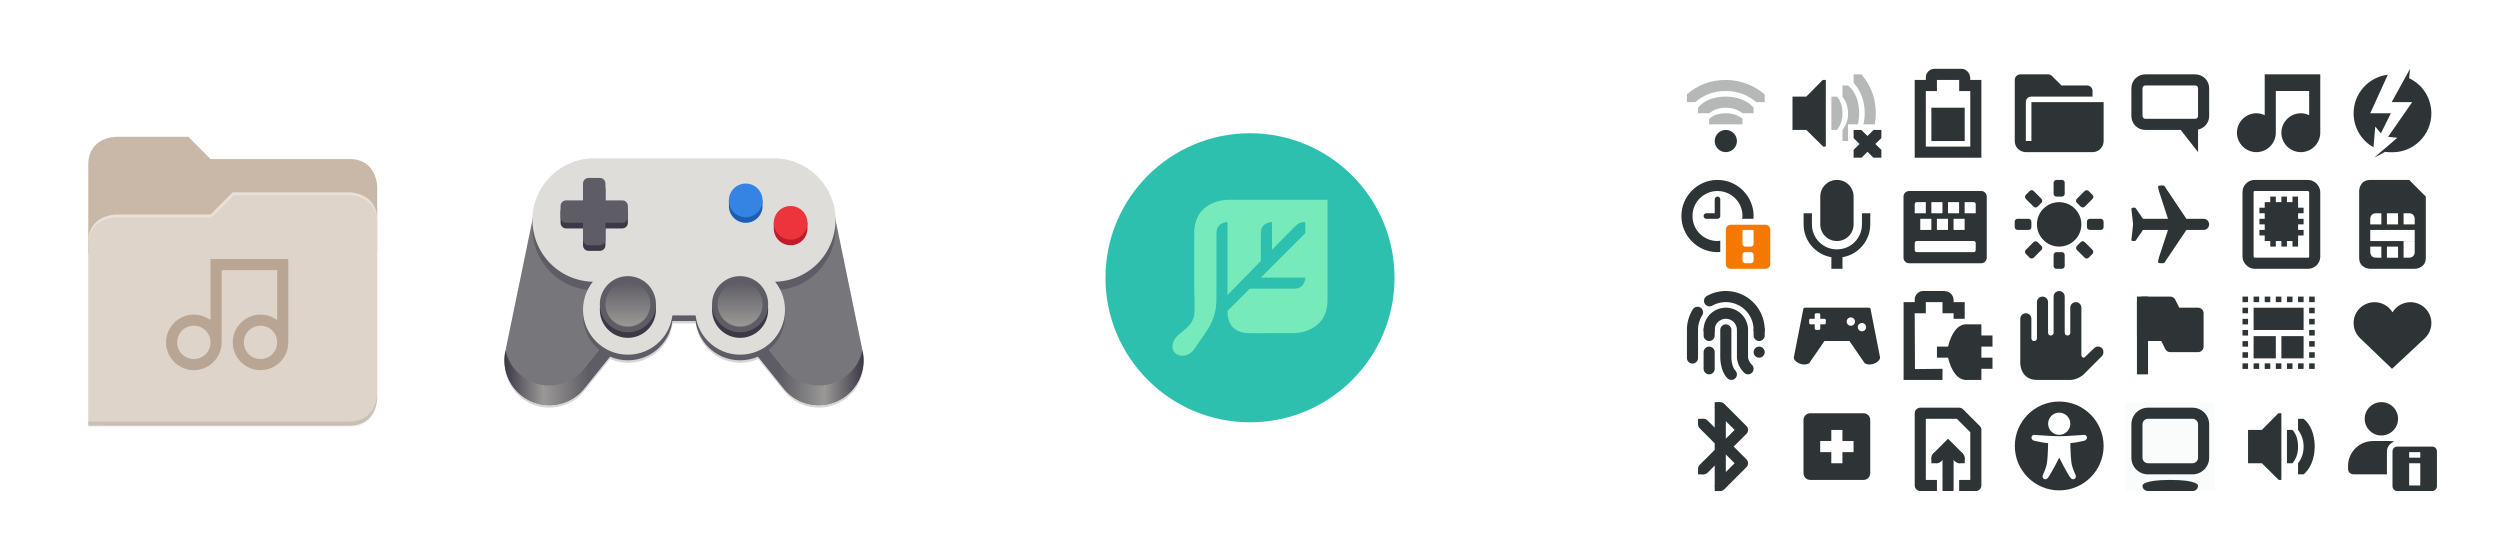 <svg xmlns="http://www.w3.org/2000/svg" xmlns:svg="http://www.w3.org/2000/svg" xmlns:xlink="http://www.w3.org/1999/xlink" id="svg8" width="900" height="200" version="1.1" viewBox="0 0 900 200"><defs id="defs2"><clipPath id="clipPath18689" clipPathUnits="userSpaceOnUse"><rect id="rect18691" width="362.943" height="362.943" x="486.037" y="123.999" clip-path="none" rx="32" ry="32" transform="rotate(45)" style="display:inline;opacity:1;vector-effect:none;fill:#4a86cf;fill-opacity:1;stroke:none;stroke-width:26.067;stroke-linecap:butt;stroke-linejoin:miter;stroke-miterlimit:4;stroke-dasharray:none;stroke-dashoffset:0;stroke-opacity:1;marker:none;marker-start:none;marker-mid:none;marker-end:none;paint-order:normal;enable-background:new"/></clipPath><filter style="color-interpolation-filters:sRGB" id="filter1316" width="1.027" height="1.241" x="-.013" y="-.12"><feGaussianBlur id="feGaussianBlur1318" stdDeviation="2.31"/></filter><filter style="color-interpolation-filters:sRGB" id="filter1302" width="1.024" height="1.024" x="-.012" y="-.012"><feGaussianBlur id="feGaussianBlur1304" stdDeviation="2.08"/></filter><clipPath id="clipPath1509" clipPathUnits="userSpaceOnUse"><path id="path1511" d="M 192,-164 H 88 c 0,0 -40,0 -40,40 V 4 h 416 v -96 c 0,0 0,-40 -40,-40 H 224 Z" style="display:inline;opacity:1;vector-effect:none;fill:#c9b8a7;fill-opacity:1;stroke:none;stroke-width:26.067;stroke-linecap:butt;stroke-linejoin:miter;stroke-miterlimit:4;stroke-dasharray:none;stroke-dashoffset:0;stroke-opacity:1;marker:none;marker-start:none;marker-mid:none;marker-end:none;paint-order:normal;enable-background:new"/></clipPath><filter style="color-interpolation-filters:sRGB" id="filter1529" width="1.217" height="1.269" x="-.108" y="-.134"><feGaussianBlur id="feGaussianBlur1531" stdDeviation="18.8"/></filter><clipPath id="clipPath13814" clipPathUnits="userSpaceOnUse"><path id="path13812" d="M 192,-164 H 88 c 0,0 -40,0 -40,40 V 4 h 416 v -96 c 0,0 0,-40 -40,-40 H 224 Z" style="display:inline;opacity:1;vector-effect:none;fill:#c9b8a7;fill-opacity:1;stroke:none;stroke-width:26.067;stroke-linecap:butt;stroke-linejoin:miter;stroke-miterlimit:4;stroke-dasharray:none;stroke-dashoffset:0;stroke-opacity:1;marker:none;marker-start:none;marker-mid:none;marker-end:none;paint-order:normal;enable-background:new"/></clipPath><clipPath id="clipPath13830" clipPathUnits="userSpaceOnUse"><path id="path13828" d="M 192,-164 H 88 c 0,0 -40,0 -40,40 V 4 h 416 v -96 c 0,0 0,-40 -40,-40 H 224 Z" style="display:inline;opacity:1;vector-effect:none;fill:#c9b8a7;fill-opacity:1;stroke:none;stroke-width:26.067;stroke-linecap:butt;stroke-linejoin:miter;stroke-miterlimit:4;stroke-dasharray:none;stroke-dashoffset:0;stroke-opacity:1;marker:none;marker-start:none;marker-mid:none;marker-end:none;paint-order:normal;enable-background:new"/></clipPath><filter style="color-interpolation-filters:sRGB" id="filter1396" width="1.024" height="1.024" x="-.012" y="-.012"><feGaussianBlur id="feGaussianBlur1398" stdDeviation="2.265"/></filter><linearGradient id="linearGradient1919" x1="0" x2="128" y1="88" y2="88" gradientUnits="userSpaceOnUse" xlink:href="#linearGradient2059"/><linearGradient id="linearGradient2059"><stop style="stop-color:#3d3846;stop-opacity:1" id="stop2047" offset="0"/><stop id="stop2049" offset=".109" style="stop-color:#9a9996;stop-opacity:1"/><stop style="stop-color:#5e5c64;stop-opacity:1" id="stop2051" offset=".235"/><stop id="stop2053" offset=".766" style="stop-color:#5e5c64;stop-opacity:1"/><stop style="stop-color:#9a9996;stop-opacity:1" id="stop2055" offset=".891"/><stop style="stop-color:#3d3846;stop-opacity:1" id="stop2057" offset="1"/></linearGradient><linearGradient id="linearGradient2077" x1="38" x2="50" y1="248" y2="248" gradientTransform="matrix(1.333,0,0,1.333,-172.669,-439.667)" gradientUnits="userSpaceOnUse" xlink:href="#linearGradient2075"/><linearGradient id="linearGradient2075"><stop id="stop2071" offset="0" style="stop-color:#9a9996;stop-opacity:1"/><stop id="stop2073" offset="1" style="stop-color:#9a9996;stop-opacity:0"/></linearGradient><linearGradient id="linearGradient2081" x1="38" x2="50" y1="248" y2="248" gradientTransform="matrix(1.333,0,0,1.333,-172.669,-479.667)" gradientUnits="userSpaceOnUse" xlink:href="#linearGradient2075"/></defs><g id="layer1"><g style="display:inline;enable-background:new" id="g8325" transform="matrix(2,0,0,2,563.296,-689.23)"><path id="path8297" d="m -136.5,141 c -1.385,0 -2.5,1.115 -2.5,2.5 v 5 c 0,1.385 1.115,2.5 2.5,2.5 h 6.375 l 3.125,4 v -4.062 c 1.141,-0.232 2,-1.226 2,-2.438 v -5 c 0,-1.385 -1.115,-2.5 -2.5,-2.5 z m 0,2 h 9 c 0.277,0 0.5,0.223 0.5,0.5 v 5 c 0,0.277 -0.223,0.5 -0.5,0.5 h -9 c -0.277,0 -0.5,-0.223 -0.5,-0.5 v -5 c 0,-0.277 0.223,-0.5 0.5,-0.5 z" transform="translate(241,217)" style="fill:#2e3436;fill-opacity:1;stroke:none"/><rect id="rect8299" width="16" height="16" x="101" y="357" style="color:#bebebe;display:inline;overflow:visible;visibility:visible;fill:none;stroke:none;stroke-width:1;marker:none"/></g><g style="display:inline;enable-background:new" id="g6382" transform="matrix(2,0,0,2,465.296,-953.23)"><rect style="color:#bebebe;display:inline;overflow:visible;visibility:visible;fill:none;stroke:none;stroke-width:1;marker:none" id="rect6390" width="16" height="16" x="-505" y="70" clip-path="none" transform="rotate(-90)"/><circle id="path6305-8" cx="28" cy="209" r="1" clip-path="none" transform="matrix(2,0,0,2,22,84)" style="display:inline;fill:#2e3436;fill-opacity:1;stroke:none"/><path id="rect11714-96" d="m 78,491 c -2.814,0 -5.172,1 -7,2.586 v 1.414 h 1.481 c 1.519,-1.265 3.219,-2 5.519,-2 2.3,0 4,0.78 5.519,2 h 1.481 v -1.381 c -1.64,-1.466 -4.186,-2.619 -7,-2.619 z" style="color:#000;display:inline;overflow:visible;visibility:visible;opacity:.35;fill:#2e3436;fill-opacity:1;fill-rule:nonzero;stroke:none;stroke-width:1;stroke-linecap:round;stroke-linejoin:round;stroke-miterlimit:4;stroke-dasharray:none;stroke-dashoffset:0;stroke-opacity:0;marker:none;enable-background:accumulate"/><path id="rect11703-6" d="m 78,494 c -2.167,0 -4.02,0.739 -5,2 v 1 h 2 c 0.789,-0.607 1.759,-1 3,-1 1.241,0 2.219,0.393 3,1 h 2 v -1 c -0.995,-1.223 -2.873,-2 -5,-2 z" style="color:#000;display:inline;overflow:visible;visibility:visible;opacity:.35;fill:#2e3436;fill-opacity:1;fill-rule:nonzero;stroke:none;stroke-width:1;stroke-linecap:round;stroke-linejoin:round;stroke-miterlimit:4;stroke-dasharray:none;stroke-dashoffset:0;stroke-opacity:0;marker:none;enable-background:accumulate"/><path id="path6297-21" d="m 78,497 c -1.257,0 -2.216,0.312 -3,1 v 1 h 3 0.375 2.625 v -1 c -0.837,-0.672 -1.743,-1 -3,-1 z" clip-path="none" mask="none" style="color:#000;font-style:normal;font-variant:normal;font-weight:400;font-stretch:normal;font-size:medium;line-height:normal;font-family:Sans;-inkscape-font-specification:Sans;text-indent:0;text-align:start;text-decoration:none;text-decoration-line:none;letter-spacing:normal;word-spacing:normal;text-transform:none;writing-mode:lr-tb;direction:ltr;baseline-shift:baseline;text-anchor:start;display:inline;overflow:visible;visibility:visible;opacity:.35;fill:#2e3436;fill-opacity:1;stroke:none;stroke-width:2.328;marker:none;enable-background:accumulate"/></g><g style="display:inline;enable-background:new" id="g4692-30" transform="matrix(2,0,0,2,525.297,-1311.23)"><rect id="rect10837-3-9" width="16" height="16" x="40" y="688" rx=".144" ry=".151" style="color:#bebebe;display:inline;overflow:visible;visibility:visible;fill:none;stroke:none;stroke-width:1;marker:none;enable-background:new"/><path style="color:#000;font-style:normal;font-variant:normal;font-weight:400;font-stretch:normal;font-size:xx-small;line-height:normal;font-family:Sans;-inkscape-font-specification:Sans;text-indent:0;text-align:start;text-decoration:none;text-decoration-line:none;letter-spacing:normal;word-spacing:normal;text-transform:none;writing-mode:lr-tb;direction:ltr;baseline-shift:baseline;text-anchor:start;display:inline;overflow:visible;visibility:visible;fill:#2e3436;fill-opacity:1;stroke:none;stroke-width:2.545;marker:none;enable-background:accumulate" id="path3869-25" d="m -43.5,470 c -3.578,0 -6.5,2.922 -6.5,6.5 0,3.578 2.922,6.5 6.5,6.5 0.171,0 0.333,-0.018 0.5,-0.031 v -2.031 c -0.167,0.019 -0.327,0.062 -0.5,0.062 -2.497,0 -4.5,-2.003 -4.5,-4.5 0,-2.497 2.003,-4.5 4.5,-4.5 2.497,0 4.5,2.003 4.5,4.5 0,0.173 -0.044,0.333 -0.062,0.5 h 2.031 c 0.013,-0.167 0.031,-0.33 0.031,-0.5 0,-3.578 -2.922,-6.5 -6.5,-6.5 z" transform="translate(90,218)"/><path style="fill:none;stroke:#2e3436;stroke-width:1;stroke-linecap:round;stroke-linejoin:round;stroke-miterlimit:4;stroke-dasharray:none;stroke-opacity:1" id="path4639-4" d="m 44.5,694.5 h 2 v -3"/><path style="color:#bebebe;display:inline;overflow:visible;visibility:visible;fill:#f57900;fill-opacity:1;fill-rule:nonzero;stroke:none;stroke-width:2;marker:none" id="path10898-2-9-4" d="m 180.875,260.068 c -0.492,0 -0.875,0.381 -0.875,0.869 v 6.195 c 0,0.488 0.383,0.867 0.875,0.867 h 6.25 c 0.492,0 0.875,-0.379 0.875,-0.867 v -6.195 c 0,-0.488 -0.383,-0.869 -0.875,-0.869 z M 183,261 h 2 v 2.5 c 0,0 0,0.5 -0.5,0.5 h -1 c -0.5,0 -0.5,-0.5 -0.5,-0.5 z m 0.5,4 h 1 c 0.277,0 0.5,0.223 0.5,0.5 v 1 c 0,0.277 -0.223,0.5 -0.5,0.5 h -1 c -0.277,0 -0.5,-0.223 -0.5,-0.5 v -1 c 0,-0.277 0.223,-0.5 0.5,-0.5 z" class="warning" transform="translate(-132,436)"/></g><g style="display:inline;enable-background:new" id="g6192" transform="matrix(2,0,0,2,443.296,-369.23)"><rect id="rect8128" width="16" height="16" x="101" y="197" style="color:#bebebe;display:inline;overflow:visible;visibility:visible;opacity:.1;fill:none;stroke:none;stroke-width:1;marker:none"/><path id="path3761-2-3-5-4-8-9-8-0-1-7" d="m 112,208 h 1.375 l 1.125,1.094 L 115.594,208 h 1.406 v 1.469 l -1.094,1.062 1.094,1.062 V 213 h -1.438 l -1.062,-1.062 -1.062,1.062 h -1.438 v -1.406 l 1.062,-1.062 -1.062,-1.062 z" style="color:#bebebe;display:inline;overflow:visible;visibility:visible;fill:#2e3436;fill-opacity:1;stroke:none;stroke-width:2;marker:none"/><path id="path5491-1" d="m 101,202 h 2.484 L 106.453,199 h 0.547 v 11.999 l -0.475,8.3e-4 -3.04,-3.001 h -2.484 z" style="color:#bebebe;display:inline;overflow:visible;visibility:visible;fill:#2e3436;fill-opacity:1;fill-rule:nonzero;stroke:none;stroke-width:1;marker:none"/><path style="color:#000;display:inline;overflow:visible;visibility:visible;opacity:.35;fill:#2e3436;fill-opacity:1;fill-rule:nonzero;stroke:none;stroke-width:1;stroke-linecap:round;stroke-linejoin:round;stroke-miterlimit:4;stroke-dasharray:none;stroke-dashoffset:0;stroke-opacity:0;marker:none;enable-background:accumulate" id="rect11714-3-2" d="m -129,-19 v 1.48 c 1.265,1.519 2,3.22 2,5.52 0,0.723 -0.085,1.382 -0.229,2 h 2.033 c 0.125,-0.645 0.195,-1.314 0.195,-2 0,-2.814 -1,-5.172 -2.586,-7 z" transform="translate(241,217)"/><path style="color:#000;display:inline;overflow:visible;visibility:visible;opacity:.35;fill:#2e3436;fill-opacity:1;fill-rule:nonzero;stroke:none;stroke-width:1;stroke-linecap:round;stroke-linejoin:round;stroke-miterlimit:4;stroke-dasharray:none;stroke-dashoffset:0;stroke-opacity:0;marker:none;enable-background:accumulate" id="rect11703-1-7" d="m -131,-17 v 2 c 0.607,0.789 1,1.759 1,3 0,1.241 -0.393,2.219 -1,3 v 2 h 1 v -3 h 1.75 c 0.158,-0.626 0.25,-1.297 0.25,-2 0,-2.167 -0.739,-4.02 -2,-5 z" transform="translate(241,217)"/><path style="color:#000;font-style:normal;font-variant:normal;font-weight:400;font-stretch:normal;font-size:medium;line-height:normal;font-family:Sans;-inkscape-font-specification:Sans;text-indent:0;text-align:start;text-decoration:none;text-decoration-line:none;letter-spacing:normal;word-spacing:normal;text-transform:none;writing-mode:lr-tb;direction:ltr;baseline-shift:baseline;text-anchor:start;display:inline;overflow:visible;visibility:visible;opacity:.35;fill:#2e3436;fill-opacity:1;stroke:none;stroke-width:2.328;marker:none;enable-background:accumulate" id="path6297-6-0" d="m 110,205 c 0,-1.257 -0.312,-2.216 -1,-3 h -1 v 6 h 1 c 0.672,-0.837 1,-1.743 1,-3 z" clip-path="none" mask="none"/></g><g style="display:inline;enable-background:new" id="g6579" transform="matrix(0,2,-2,0,1189.297,-15.227)"><path id="path6573" d="m 35,239 v 10 H 23 v -2 H 21.484 C 21.25,247 21,246.75 21,246.531 V 241.562 C 20.984,241.281 21.341,241.016 21.622,241 H 23 v -2 z" style="color:#bebebe;display:inline;overflow:visible;visibility:visible;fill:none;stroke:#2e3436;stroke-width:2;stroke-linecap:round;stroke-linejoin:miter;stroke-miterlimit:4;stroke-dasharray:none;stroke-dashoffset:0;stroke-opacity:1;marker:none"/><rect style="color:#bebebe;display:inline;overflow:visible;visibility:visible;fill:none;stroke:none;stroke-width:1;marker:none" id="rect6575" width="16" height="16" x="20" y="236"/><rect id="rect6577" width="6" height="6" x="27" y="-247" transform="scale(1,-1)" style="color:#000;display:inline;overflow:visible;visibility:visible;fill:#2e3436;fill-opacity:1;fill-rule:nonzero;stroke:none;marker:none;enable-background:accumulate"/></g><g style="enable-background:new" id="g12494" transform="matrix(2,0,0,2,-218.694,48.77)"><rect style="color:#000;display:inline;overflow:visible;visibility:visible;fill:none;stroke:none;stroke-width:0;marker:none;enable-background:new" id="rect12478" width="16" height="16" x="472" y="-12"/><path style="color:#000;font-style:normal;font-variant:normal;font-weight:400;font-stretch:normal;font-size:medium;line-height:normal;font-family:sans-serif;font-variant-ligatures:normal;font-variant-position:normal;font-variant-caps:normal;font-variant-numeric:normal;font-variant-alternates:normal;font-feature-settings:normal;text-indent:0;text-align:start;text-decoration:none;text-decoration-line:none;text-decoration-style:solid;text-decoration-color:#000;letter-spacing:normal;word-spacing:normal;text-transform:none;writing-mode:lr-tb;direction:ltr;text-orientation:mixed;dominant-baseline:auto;baseline-shift:baseline;text-anchor:start;white-space:normal;shape-padding:0;clip-rule:nonzero;display:inline;overflow:visible;visibility:visible;opacity:1;isolation:auto;mix-blend-mode:normal;color-interpolation:sRGB;color-interpolation-filters:linearRGB;solid-color:#000;solid-opacity:1;vector-effect:none;fill:#2e3436;fill-opacity:1;fill-rule:evenodd;stroke:none;stroke-width:2;stroke-linecap:round;stroke-linejoin:round;stroke-miterlimit:4;stroke-dasharray:none;stroke-dashoffset:0;stroke-opacity:1;color-rendering:auto;image-rendering:auto;shape-rendering:auto;text-rendering:auto;enable-background:new" id="path4401-7" d="m 493,53 c -0.552,5.5e-5 -1,0.448 -1,1 v 11 c 0,0 -0.014,0.459 0.23,0.947 C 492.475,66.436 493.167,67 494,67 h 12 c 0,0 0.459,0.014 0.947,-0.23 C 507.436,66.525 508,65.833 508,65 v -7 h -13 v 7 h -1 v -7 c 0,0 0,-1 1,-1 h 11 V 56.168 C 506.105,55.552 505.625,54.991 505,55 h -4.586 l -1.707,-1.707 C 498.52,53.105 498.265,53 498,53 Z" transform="translate(-20,-64)"/></g><g style="display:inline;enable-background:new" id="g8570" transform="matrix(2,0,0,2,-358.703,-739.23)"><rect id="rect8574" width="16" height="16" x="582" y="382" style="color:#bebebe;display:inline;overflow:visible;visibility:visible;fill:none;stroke:none;stroke-width:2;marker:none;enable-background:accumulate"/><path style="color:#000;font-style:normal;font-variant:normal;font-weight:400;font-stretch:normal;font-size:medium;line-height:normal;font-family:Sans;-inkscape-font-specification:Sans;text-indent:0;text-align:start;text-decoration:none;text-decoration-line:none;letter-spacing:normal;word-spacing:normal;text-transform:none;writing-mode:lr-tb;direction:ltr;baseline-shift:baseline;text-anchor:start;display:inline;overflow:visible;visibility:visible;fill:#2e3436;fill-opacity:1;stroke:none;stroke-width:1.945;marker:none;enable-background:new" id="path8576" d="M 225,85 V 92.344 C 224.548,92.132 224.03,92 223.5,92 c -1.921,0 -3.5,1.579 -3.5,3.5 0,1.921 1.579,3.5 3.5,3.5 1.91,0 3.482,-1.562 3.5,-3.469 1e-4,-0.011 0,-0.02 0,-0.031 V 88 h 6 v 4.344 C 232.548,92.132 232.03,92 231.5,92 c -1.921,0 -3.5,1.579 -3.5,3.5 0,1.921 1.579,3.5 3.5,3.5 1.899,0 3.465,-1.546 3.5,-3.438 4e-4,-0.022 0,-0.041 0,-0.062 V 85 Z" transform="translate(362,298)"/></g><g id="g3592" transform="matrix(2,0,0,2,-378.703,-999.23)" style="enable-background:new"><g style="display:inline;fill:#2e3436;fill-opacity:1;enable-background:new" id="use12475" transform="translate(171,171)"><rect id="rect9350" width="16" height="16" x="441" y="381" style="color:#bebebe;display:inline;overflow:visible;visibility:visible;fill:none;stroke:none;stroke-width:2;marker:none;enable-background:accumulate"/><path id="path9352" d="m 456,386.766 c 0,-2.075 -1.687,-3.757 -3.769,-3.757 -1.371,0 -2.571,0.73 -3.231,1.821 -0.659,-1.091 -1.86,-1.821 -3.231,-1.821 -2.082,0 -3.769,1.682 -3.769,3.757 0,1.08 0.458,2.052 1.19,2.738 h -10e-4 l 5.725,5.496 5.899,-5.496 h -0.002 c 0.732,-0.685 1.189,-1.658 1.189,-2.738" style="display:inline;fill:#2e3436;fill-opacity:1;stroke:none;enable-background:new"/></g></g><g style="display:inline;enable-background:new" id="g3848" transform="matrix(2,0,0,2,645.297,104.77)"><rect id="rect3025-8" width="16" height="16" x="0" y="0" style="fill:none;stroke:none"/><path style="color:#000;display:inline;overflow:visible;vector-effect:none;fill:#2e3436;fill-opacity:1;stroke:none;stroke-width:2;stroke-linecap:round;stroke-miterlimit:4;stroke-dasharray:none;stroke-opacity:1" id="path3183" d="m 294.246,395 c -0.152,0 -0.256,0.073 -0.291,0.203 l -1.693,8.621 C 292.035,404.67 293.821,405.681 295,405 l 2.75,-4 h 4.5 l 2.75,4 c 1.179,0.681 2.965,-0.33 2.738,-1.176 l -1.693,-8.621 C 306.01,395.073 305.906,395 305.754,395 Z m 2.004,1 h 0.5 c 0.139,0 0.25,0.112 0.25,0.25 V 397 h 0.75 c 0.139,0 0.25,0.112 0.25,0.25 v 0.5 c 0,0.139 -0.112,0.25 -0.25,0.25 H 297 v 0.75 c 0,0.139 -0.112,0.25 -0.25,0.25 h -0.5 c -0.139,0 -0.25,-0.112 -0.25,-0.25 V 398 h -0.75 c -0.139,0 -0.25,-0.112 -0.25,-0.25 v -0.5 c 0,-0.139 0.112,-0.25 0.25,-0.25 H 296 v -0.75 c 0,-0.139 0.112,-0.25 0.25,-0.25 z m 6.25,0.75 c 0.414,0 0.75,0.336 0.75,0.75 0,0.414 -0.336,0.75 -0.75,0.75 -0.414,0 -0.75,-0.336 -0.75,-0.75 0,-0.414 0.336,-0.75 0.75,-0.75 z m 2,1 c 0.414,0 0.75,0.336 0.75,0.75 0,0.414 -0.336,0.75 -0.75,0.75 -0.414,0 -0.75,-0.336 -0.75,-0.75 0,-0.414 0.336,-0.75 0.75,-0.75 z" transform="translate(-292,-392)"/></g><g id="g27153" transform="matrix(2,0,0,2,709.297,-731.23)" style="display:inline;enable-background:new"><rect id="rect27157" width="16" height="16" x="48" y="398" style="color:#bebebe;display:inline;overflow:visible;visibility:visible;opacity:.515;fill:none;stroke:none;stroke-width:3;marker:none;enable-background:accumulate"/><rect style="color:#bebebe;display:inline;overflow:visible;visibility:visible;fill:none;stroke:#2e3436;stroke-width:2;stroke-miterlimit:4;stroke-dasharray:none;stroke-opacity:1;marker:none;enable-background:accumulate" id="rect27159" width="12" height="14" x="50" y="399" rx="1.196" ry="1.201"/><rect style="color:#000;display:inline;overflow:visible;visibility:visible;fill:#2e3436;fill-opacity:1;fill-rule:nonzero;stroke:none;stroke-width:2;marker:none;enable-background:new" id="rect27165" width="6" height="7" x="53" y="402" rx="0" ry="0"/><path style="color:#000;display:inline;overflow:visible;visibility:visible;fill:none;stroke:#2e3436;stroke-width:1;stroke-linecap:square;stroke-miterlimit:4;stroke-dasharray:none;stroke-opacity:1;marker:none;enable-background:new" id="path27167" d="M 52.547,403.5 H 59.5"/><path id="path27169" d="M 52.547,405.5 H 59.5" style="color:#000;display:inline;overflow:visible;visibility:visible;fill:none;stroke:#2e3436;stroke-width:1;stroke-linecap:square;stroke-miterlimit:4;stroke-dasharray:none;stroke-opacity:1;marker:none;enable-background:new"/><path style="color:#000;display:inline;overflow:visible;visibility:visible;fill:none;stroke:#2e3436;stroke-width:1;stroke-linecap:square;stroke-miterlimit:4;stroke-dasharray:none;stroke-opacity:1;marker:none;enable-background:new" id="path27171" d="M 52.547,407.5 H 59.5"/><path id="path27175" d="m 54.5,401.5 5e-6,8" style="color:#000;display:inline;overflow:visible;visibility:visible;fill:none;stroke:#2e3436;stroke-width:1;stroke-linecap:square;stroke-miterlimit:4;stroke-dasharray:none;stroke-opacity:1;marker:none;enable-background:new"/><path style="color:#000;display:inline;overflow:visible;visibility:visible;fill:none;stroke:#2e3436;stroke-width:1;stroke-linecap:square;stroke-miterlimit:4;stroke-dasharray:none;stroke-opacity:1;marker:none;enable-background:new" id="path27177" d="m 56.5,401.5 5e-6,8"/><path id="path27179" d="m 58.5,401.5 5e-6,8" style="color:#000;display:inline;overflow:visible;visibility:visible;fill:none;stroke:#2e3436;stroke-width:1;stroke-linecap:square;stroke-miterlimit:4;stroke-dasharray:none;stroke-opacity:1;marker:none;enable-background:new"/></g><g id="g4125" transform="matrix(1.997,0,0,2,443.668,-989.23)" style="display:inline;enable-background:new"><rect style="color:#bebebe;display:inline;overflow:visible;visibility:visible;fill:none;stroke:none;stroke-width:1;marker:none" id="rect4120" width="16" height="16" x="121" y="527"/><path id="path4123" d="m 92.979,394 c -0.554,0 -1,0.446 -1,1 v 11 c 0,0.554 0.446,1 1,1 h 13.006 c 0.554,0 1,-0.446 1,-1 v -11 c 0,-0.554 -0.446,-1 -1,-1 z m 1.365,2 H 96 v 2 h -2 v -1.607 C 94,396.175 94.153,396 94.344,396 Z M 97,396 h 2 v 2 h -2 z m 3,0 h 2 v 2 h -2 z m 3,0 h 1.656 C 104.847,396 105,396.175 105,396.393 V 398 h -2 z m -8,3 h 2 v 2 h -2 z m 3,0 h 2 v 2 h -2 z m 3,0 h 2 v 2 h -2 z m -6.656,4 h 10.312 c 0.19,0 0.344,0.175 0.344,0.393 v 1.215 C 105,404.825 104.847,405 104.656,405 H 94.344 C 94.153,405 94,404.825 94,404.607 v -1.215 C 94,403.175 94.153,403 94.344,403 Z" transform="translate(29,135)" style="color:#bebebe;display:inline;overflow:visible;visibility:visible;fill:#2e3436;fill-opacity:1;fill-rule:nonzero;stroke:none;stroke-width:3;marker:none;enable-background:accumulate"/></g><g id="g4419" transform="matrix(2,0,0,2,581.296,-591.23)" style="enable-background:new"><path style="color:#000;font-style:normal;font-variant:normal;font-weight:400;font-stretch:normal;font-size:medium;line-height:normal;font-family:sans-serif;font-variant-ligatures:normal;font-variant-position:normal;font-variant-caps:normal;font-variant-numeric:normal;font-variant-alternates:normal;font-feature-settings:normal;text-indent:0;text-align:start;text-decoration:none;text-decoration-line:none;text-decoration-style:solid;text-decoration-color:#000;letter-spacing:normal;word-spacing:normal;text-transform:none;writing-mode:lr-tb;direction:ltr;text-orientation:mixed;dominant-baseline:auto;baseline-shift:baseline;text-anchor:start;white-space:normal;shape-padding:0;clip-rule:nonzero;display:inline;overflow:visible;visibility:visible;opacity:1;isolation:auto;mix-blend-mode:normal;color-interpolation:sRGB;color-interpolation-filters:linearRGB;solid-color:#000;solid-opacity:1;vector-effect:none;fill:#2e3436;fill-opacity:1;fill-rule:nonzero;stroke:none;stroke-width:2;stroke-linecap:butt;stroke-linejoin:miter;stroke-miterlimit:4;stroke-dasharray:none;stroke-dashoffset:0;stroke-opacity:1;color-rendering:auto;image-rendering:auto;shape-rendering:auto;text-rendering:auto;enable-background:accumulate" id="path4302" d="m 40,392 c -1.662,0 -3,1.338 -3,3 v 5 c 0,1.662 1.338,3 3,3 1.662,0 3,-1.338 3,-3 v -5 c 0,-1.662 -1.338,-3 -3,-3 z m -6,6 v 2.01 c 0,2.966 2.165,5.424 5,5.9 V 408 h 2 v -2.09 c 2.835,-0.477 5,-2.935 5,-5.9 V 398 h -1.5 v 2.01 c 0,2.5 -1.993,4.49 -4.5,4.49 -2.507,0 -4.5,-1.99 -4.5,-4.49 V 398 Z" transform="translate(0,-64)"/><rect id="rect4304" width="16" height="16" x="-48" y="328" transform="scale(-1,1)" style="color:#bebebe;display:inline;overflow:visible;visibility:visible;fill:none;stroke:none;stroke-width:1;marker:none"/></g><g id="g3769" transform="matrix(2,0,0,2,685.297,104.77)" style="enable-background:new"><path id="path11308-6" d="M 3.469,0 C 2.978,0 2.673,0.229 2.437,0.47 2.202,0.71 2,1.029 2,1.503 L 2,2 H 0 v 14 c 0,0 7,0 7,0 V 14 L 2.049,14.049 2,4 H 4 C 4,3.335 4,2 4,2 H 7 L 7,4 H 9 L 9,5 h 2 l -2e-4,-3 H 9 V 1.628 1.597 C 8.976,1.165 8.83,0.843 8.594,0.564 8.37,0.299 7.967,0.033 7.437,0.031 V 1.001957e-4 H 7.375 3.469 Z" style="color:#bebebe;font-style:normal;font-variant:normal;font-weight:400;font-stretch:normal;font-size:medium;line-height:normal;font-family:Sans;-inkscape-font-specification:Sans;text-indent:0;text-align:start;text-decoration:none;text-decoration-line:none;letter-spacing:normal;word-spacing:normal;text-transform:none;writing-mode:lr-tb;direction:ltr;baseline-shift:baseline;text-anchor:start;display:inline;overflow:visible;visibility:visible;fill:#2e3436;fill-opacity:1;stroke:none;stroke-width:2;marker:none;enable-background:accumulate"/><path id="path2182" d="M 6,10 H 8 C 8.276,8.897 9.065,6.276 11,6 h 3 v 2 h 2 v 2 h -2 v 2 h 2 v 2 h -2 v 2 H 11 C 9.065,15.724 8.276,13.103 8,12 H 6 Z" style="display:inline;fill:#2e3436;fill-opacity:1;fill-rule:evenodd;stroke:none"/><rect id="rect2999" width="16" height="16" x="0" y="0" style="fill:none;stroke:none"/></g><g id="g3561" transform="matrix(2,0,0,2,901.297,-791.23)" style="enable-background:new"><path id="path3535" d="m -65,450 v 12" style="fill:none;fill-rule:evenodd;stroke:#2e3436;stroke-width:2;stroke-linecap:square;stroke-linejoin:miter;stroke-miterlimit:4;stroke-dasharray:none;stroke-opacity:1"/><path id="path3537" d="m -65,456 h 4 l 1,2 h 5 v -6 h -4 l -1,-2 h -5 z" style="fill:none;fill-rule:evenodd;stroke:#2e3436;stroke-width:2;stroke-linecap:butt;stroke-linejoin:round;stroke-miterlimit:4;stroke-dasharray:none;stroke-opacity:1"/><path style="fill:#2e3436;fill-opacity:1;fill-rule:evenodd;stroke:none;stroke-width:2;stroke-linecap:butt;stroke-linejoin:round;stroke-miterlimit:4;stroke-dasharray:none;stroke-opacity:1" id="path3539" d="m -65,456 h 4 l 1,2 h 5 v -6 h -4 l -1,-2 h -5 z"/><rect style="color:#bebebe;display:inline;overflow:visible;visibility:visible;fill:none;stroke:none;stroke-width:1.781;marker:none;enable-background:new" id="rect3543" width="16" height="16" x="-68" y="448"/></g><g id="g3835" transform="matrix(2,0,0,2,181.297,-789.229)" style="enable-background:new"><rect id="rect3806" width="16" height="16" x="272" y="447" style="fill:none;stroke:none"/><path style="display:inline;opacity:1;fill:#2e3436;fill-opacity:1;stroke:none;stroke-width:2;stroke-linecap:butt;stroke-linejoin:round;stroke-miterlimit:4;stroke-dasharray:none;stroke-opacity:1;enable-background:new" id="path6023" d="m 280,447 c 0.554,0 1,0.446 1,1 L 281,454.5 c 0,0 -7e-5,0.5 0.5,0.5 0.5,0 0.5,-0.5 0.5,-0.5 l 7e-5,-4.5 c 1e-5,-0.554 0.446,-1 1,-1 0.554,0 1,0.446 1,1 L 284,458.5 c 0,0.5 0.5,0.5 0.5,0.5 l 1.793,-1.707 c 0.188,-0.194 0.447,-0.303 0.717,-0.303 1.086,0.085 1.148,1.266 0.697,1.717 l -3,3 C 284,462.5 282.95,462.995 282,463 h -6 c -3,0 -3,-3 -3,-3 v -6 -2 c 0,-0.554 0.446,-1 1,-1 0.554,0 1,0.446 1,1 v 3.5 c 0,0 0,0.5 0.5,0.5 0.5,0 0.5,-0.5 0.5,-0.5 V 449 c 0,-0.554 0.446,-1 1,-1 0.554,0 1,0.446 1,1 v 5.5 c 0,0 0,0.5 0.5,0.5 0.5,0 0.5,-0.5 0.5,-0.5 V 448 c 0,-0.554 0.446,-1 1,-1 z"/></g><g style="display:inline;enable-background:new" id="g14642-3-0" transform="matrix(2.002,0,0,2,360.974,-651.23)"><path style="color:#bebebe;display:inline;overflow:visible;visibility:visible;fill:#2e3436;fill-opacity:1;stroke:none;stroke-width:2;marker:none" id="rect11749-5-0-1-8" d="M 183.188,670 C 182.525,670 182,670.549 182,671.219 v 9.562 c 0,0.67 0.525,1.219 1.188,1.219 h 9.625 c 0.663,0 1.188,-0.549 1.188,-1.219 v -9.562 C 194,670.549 193.475,670 192.812,670 Z M 187,673 h 2 v 2 h 2 v 2 h -2 v 2 h -2 v -2 h -2 v -2 h 2 z" transform="translate(-38,-270)"/><rect style="fill:none;stroke:none" id="rect3620-5-4" width="15.982" height="16" x="142" y="398" rx="0" ry="0"/></g><g style="display:inline;enable-background:new" id="g2993" transform="matrix(2,0,0,2.003,805.297,104.707)"><rect style="display:inline;fill:none;stroke:none" id="rect2998-0" width="16" height="15.974" x="0" y=".031"/><rect style="color:#000;clip-rule:nonzero;display:inline;overflow:visible;visibility:visible;opacity:1;isolation:auto;mix-blend-mode:normal;color-interpolation:sRGB;color-interpolation-filters:linearRGB;solid-color:#000;solid-opacity:1;fill:#2e3436;fill-opacity:1;fill-rule:nonzero;stroke:none;stroke-width:1;stroke-linecap:square;stroke-linejoin:miter;stroke-miterlimit:4;stroke-dasharray:none;stroke-dashoffset:0;stroke-opacity:1;marker:none;marker-start:none;marker-mid:none;marker-end:none;paint-order:normal;color-rendering:auto;image-rendering:auto;shape-rendering:auto;text-rendering:auto;enable-background:accumulate" id="rect9818" width="1" height="1" x="1" y="1.031"/><rect id="rect9820" width="1" height="1" x="3" y="1.031" style="color:#000;clip-rule:nonzero;display:inline;overflow:visible;visibility:visible;opacity:1;isolation:auto;mix-blend-mode:normal;color-interpolation:sRGB;color-interpolation-filters:linearRGB;solid-color:#000;solid-opacity:1;fill:#2e3436;fill-opacity:1;fill-rule:nonzero;stroke:none;stroke-width:1;stroke-linecap:square;stroke-linejoin:miter;stroke-miterlimit:4;stroke-dasharray:none;stroke-dashoffset:0;stroke-opacity:1;marker:none;marker-start:none;marker-mid:none;marker-end:none;paint-order:normal;color-rendering:auto;image-rendering:auto;shape-rendering:auto;text-rendering:auto;enable-background:accumulate"/><rect style="color:#000;clip-rule:nonzero;display:inline;overflow:visible;visibility:visible;opacity:1;isolation:auto;mix-blend-mode:normal;color-interpolation:sRGB;color-interpolation-filters:linearRGB;solid-color:#000;solid-opacity:1;fill:#2e3436;fill-opacity:1;fill-rule:nonzero;stroke:none;stroke-width:1;stroke-linecap:square;stroke-linejoin:miter;stroke-miterlimit:4;stroke-dasharray:none;stroke-dashoffset:0;stroke-opacity:1;marker:none;marker-start:none;marker-mid:none;marker-end:none;paint-order:normal;color-rendering:auto;image-rendering:auto;shape-rendering:auto;text-rendering:auto;enable-background:accumulate" id="rect9822" width="1" height="1" x="5" y="1.031"/><rect id="rect9824" width="1" height="1" x="7" y="1.031" style="color:#000;clip-rule:nonzero;display:inline;overflow:visible;visibility:visible;opacity:1;isolation:auto;mix-blend-mode:normal;color-interpolation:sRGB;color-interpolation-filters:linearRGB;solid-color:#000;solid-opacity:1;fill:#2e3436;fill-opacity:1;fill-rule:nonzero;stroke:none;stroke-width:1;stroke-linecap:square;stroke-linejoin:miter;stroke-miterlimit:4;stroke-dasharray:none;stroke-dashoffset:0;stroke-opacity:1;marker:none;marker-start:none;marker-mid:none;marker-end:none;paint-order:normal;color-rendering:auto;image-rendering:auto;shape-rendering:auto;text-rendering:auto;enable-background:accumulate"/><rect style="color:#000;clip-rule:nonzero;display:inline;overflow:visible;visibility:visible;opacity:1;isolation:auto;mix-blend-mode:normal;color-interpolation:sRGB;color-interpolation-filters:linearRGB;solid-color:#000;solid-opacity:1;fill:#2e3436;fill-opacity:1;fill-rule:nonzero;stroke:none;stroke-width:1;stroke-linecap:square;stroke-linejoin:miter;stroke-miterlimit:4;stroke-dasharray:none;stroke-dashoffset:0;stroke-opacity:1;marker:none;marker-start:none;marker-mid:none;marker-end:none;paint-order:normal;color-rendering:auto;image-rendering:auto;shape-rendering:auto;text-rendering:auto;enable-background:accumulate" id="rect9826" width="1" height="1" x="9" y="1.031"/><rect id="rect9828" width="1" height="1" x="11" y="1.031" style="color:#000;clip-rule:nonzero;display:inline;overflow:visible;visibility:visible;opacity:1;isolation:auto;mix-blend-mode:normal;color-interpolation:sRGB;color-interpolation-filters:linearRGB;solid-color:#000;solid-opacity:1;fill:#2e3436;fill-opacity:1;fill-rule:nonzero;stroke:none;stroke-width:1;stroke-linecap:square;stroke-linejoin:miter;stroke-miterlimit:4;stroke-dasharray:none;stroke-dashoffset:0;stroke-opacity:1;marker:none;marker-start:none;marker-mid:none;marker-end:none;paint-order:normal;color-rendering:auto;image-rendering:auto;shape-rendering:auto;text-rendering:auto;enable-background:accumulate"/><rect style="color:#000;clip-rule:nonzero;display:inline;overflow:visible;visibility:visible;opacity:1;isolation:auto;mix-blend-mode:normal;color-interpolation:sRGB;color-interpolation-filters:linearRGB;solid-color:#000;solid-opacity:1;fill:#2e3436;fill-opacity:1;fill-rule:nonzero;stroke:none;stroke-width:1;stroke-linecap:square;stroke-linejoin:miter;stroke-miterlimit:4;stroke-dasharray:none;stroke-dashoffset:0;stroke-opacity:1;marker:none;marker-start:none;marker-mid:none;marker-end:none;paint-order:normal;color-rendering:auto;image-rendering:auto;shape-rendering:auto;text-rendering:auto;enable-background:accumulate" id="rect9830" width="1" height="1" x="13" y="1.031"/><rect id="rect9832" width="1" height="1" x="13" y="3.031" style="color:#000;clip-rule:nonzero;display:inline;overflow:visible;visibility:visible;opacity:1;isolation:auto;mix-blend-mode:normal;color-interpolation:sRGB;color-interpolation-filters:linearRGB;solid-color:#000;solid-opacity:1;fill:#2e3436;fill-opacity:1;fill-rule:nonzero;stroke:none;stroke-width:1;stroke-linecap:square;stroke-linejoin:miter;stroke-miterlimit:4;stroke-dasharray:none;stroke-dashoffset:0;stroke-opacity:1;marker:none;marker-start:none;marker-mid:none;marker-end:none;paint-order:normal;color-rendering:auto;image-rendering:auto;shape-rendering:auto;text-rendering:auto;enable-background:accumulate"/><rect style="color:#000;clip-rule:nonzero;display:inline;overflow:visible;visibility:visible;opacity:1;isolation:auto;mix-blend-mode:normal;color-interpolation:sRGB;color-interpolation-filters:linearRGB;solid-color:#000;solid-opacity:1;fill:#2e3436;fill-opacity:1;fill-rule:nonzero;stroke:none;stroke-width:1;stroke-linecap:square;stroke-linejoin:miter;stroke-miterlimit:4;stroke-dasharray:none;stroke-dashoffset:0;stroke-opacity:1;marker:none;marker-start:none;marker-mid:none;marker-end:none;paint-order:normal;color-rendering:auto;image-rendering:auto;shape-rendering:auto;text-rendering:auto;enable-background:accumulate" id="rect9834" width="1" height="1" x="13" y="5.031"/><rect id="rect9836" width="1" height="1" x="13" y="7.031" style="color:#000;clip-rule:nonzero;display:inline;overflow:visible;visibility:visible;opacity:1;isolation:auto;mix-blend-mode:normal;color-interpolation:sRGB;color-interpolation-filters:linearRGB;solid-color:#000;solid-opacity:1;fill:#2e3436;fill-opacity:1;fill-rule:nonzero;stroke:none;stroke-width:1;stroke-linecap:square;stroke-linejoin:miter;stroke-miterlimit:4;stroke-dasharray:none;stroke-dashoffset:0;stroke-opacity:1;marker:none;marker-start:none;marker-mid:none;marker-end:none;paint-order:normal;color-rendering:auto;image-rendering:auto;shape-rendering:auto;text-rendering:auto;enable-background:accumulate"/><rect style="color:#000;clip-rule:nonzero;display:inline;overflow:visible;visibility:visible;opacity:1;isolation:auto;mix-blend-mode:normal;color-interpolation:sRGB;color-interpolation-filters:linearRGB;solid-color:#000;solid-opacity:1;fill:#2e3436;fill-opacity:1;fill-rule:nonzero;stroke:none;stroke-width:1;stroke-linecap:square;stroke-linejoin:miter;stroke-miterlimit:4;stroke-dasharray:none;stroke-dashoffset:0;stroke-opacity:1;marker:none;marker-start:none;marker-mid:none;marker-end:none;paint-order:normal;color-rendering:auto;image-rendering:auto;shape-rendering:auto;text-rendering:auto;enable-background:accumulate" id="rect9838" width="1" height="1" x="13" y="9.031"/><rect id="rect9840" width="1" height="1" x="13" y="11.031" style="color:#000;clip-rule:nonzero;display:inline;overflow:visible;visibility:visible;opacity:1;isolation:auto;mix-blend-mode:normal;color-interpolation:sRGB;color-interpolation-filters:linearRGB;solid-color:#000;solid-opacity:1;fill:#2e3436;fill-opacity:1;fill-rule:nonzero;stroke:none;stroke-width:1;stroke-linecap:square;stroke-linejoin:miter;stroke-miterlimit:4;stroke-dasharray:none;stroke-dashoffset:0;stroke-opacity:1;marker:none;marker-start:none;marker-mid:none;marker-end:none;paint-order:normal;color-rendering:auto;image-rendering:auto;shape-rendering:auto;text-rendering:auto;enable-background:accumulate"/><rect style="color:#000;clip-rule:nonzero;display:inline;overflow:visible;visibility:visible;opacity:1;isolation:auto;mix-blend-mode:normal;color-interpolation:sRGB;color-interpolation-filters:linearRGB;solid-color:#000;solid-opacity:1;fill:#2e3436;fill-opacity:1;fill-rule:nonzero;stroke:none;stroke-width:1;stroke-linecap:square;stroke-linejoin:miter;stroke-miterlimit:4;stroke-dasharray:none;stroke-dashoffset:0;stroke-opacity:1;marker:none;marker-start:none;marker-mid:none;marker-end:none;paint-order:normal;color-rendering:auto;image-rendering:auto;shape-rendering:auto;text-rendering:auto;enable-background:accumulate" id="rect9842" width="1" height="1" x="13" y="13.031"/><rect id="rect9844" width="1" height="1" x="11" y="13.031" style="color:#000;clip-rule:nonzero;display:inline;overflow:visible;visibility:visible;opacity:1;isolation:auto;mix-blend-mode:normal;color-interpolation:sRGB;color-interpolation-filters:linearRGB;solid-color:#000;solid-opacity:1;fill:#2e3436;fill-opacity:1;fill-rule:nonzero;stroke:none;stroke-width:1;stroke-linecap:square;stroke-linejoin:miter;stroke-miterlimit:4;stroke-dasharray:none;stroke-dashoffset:0;stroke-opacity:1;marker:none;marker-start:none;marker-mid:none;marker-end:none;paint-order:normal;color-rendering:auto;image-rendering:auto;shape-rendering:auto;text-rendering:auto;enable-background:accumulate"/><rect style="color:#000;clip-rule:nonzero;display:inline;overflow:visible;visibility:visible;opacity:1;isolation:auto;mix-blend-mode:normal;color-interpolation:sRGB;color-interpolation-filters:linearRGB;solid-color:#000;solid-opacity:1;fill:#2e3436;fill-opacity:1;fill-rule:nonzero;stroke:none;stroke-width:1;stroke-linecap:square;stroke-linejoin:miter;stroke-miterlimit:4;stroke-dasharray:none;stroke-dashoffset:0;stroke-opacity:1;marker:none;marker-start:none;marker-mid:none;marker-end:none;paint-order:normal;color-rendering:auto;image-rendering:auto;shape-rendering:auto;text-rendering:auto;enable-background:accumulate" id="rect9846" width="1" height="1" x="9" y="13.031"/><rect id="rect9848" width="1" height="1" x="7" y="13.031" style="color:#000;clip-rule:nonzero;display:inline;overflow:visible;visibility:visible;opacity:1;isolation:auto;mix-blend-mode:normal;color-interpolation:sRGB;color-interpolation-filters:linearRGB;solid-color:#000;solid-opacity:1;fill:#2e3436;fill-opacity:1;fill-rule:nonzero;stroke:none;stroke-width:1;stroke-linecap:square;stroke-linejoin:miter;stroke-miterlimit:4;stroke-dasharray:none;stroke-dashoffset:0;stroke-opacity:1;marker:none;marker-start:none;marker-mid:none;marker-end:none;paint-order:normal;color-rendering:auto;image-rendering:auto;shape-rendering:auto;text-rendering:auto;enable-background:accumulate"/><rect style="color:#000;clip-rule:nonzero;display:inline;overflow:visible;visibility:visible;opacity:1;isolation:auto;mix-blend-mode:normal;color-interpolation:sRGB;color-interpolation-filters:linearRGB;solid-color:#000;solid-opacity:1;fill:#2e3436;fill-opacity:1;fill-rule:nonzero;stroke:none;stroke-width:1;stroke-linecap:square;stroke-linejoin:miter;stroke-miterlimit:4;stroke-dasharray:none;stroke-dashoffset:0;stroke-opacity:1;marker:none;marker-start:none;marker-mid:none;marker-end:none;paint-order:normal;color-rendering:auto;image-rendering:auto;shape-rendering:auto;text-rendering:auto;enable-background:accumulate" id="rect9850" width="1" height="1" x="5" y="13.031"/><rect id="rect9852" width="1" height="1" x="3" y="13.031" style="color:#000;clip-rule:nonzero;display:inline;overflow:visible;visibility:visible;opacity:1;isolation:auto;mix-blend-mode:normal;color-interpolation:sRGB;color-interpolation-filters:linearRGB;solid-color:#000;solid-opacity:1;fill:#2e3436;fill-opacity:1;fill-rule:nonzero;stroke:none;stroke-width:1;stroke-linecap:square;stroke-linejoin:miter;stroke-miterlimit:4;stroke-dasharray:none;stroke-dashoffset:0;stroke-opacity:1;marker:none;marker-start:none;marker-mid:none;marker-end:none;paint-order:normal;color-rendering:auto;image-rendering:auto;shape-rendering:auto;text-rendering:auto;enable-background:accumulate"/><rect style="color:#000;clip-rule:nonzero;display:inline;overflow:visible;visibility:visible;opacity:1;isolation:auto;mix-blend-mode:normal;color-interpolation:sRGB;color-interpolation-filters:linearRGB;solid-color:#000;solid-opacity:1;fill:#2e3436;fill-opacity:1;fill-rule:nonzero;stroke:none;stroke-width:1;stroke-linecap:square;stroke-linejoin:miter;stroke-miterlimit:4;stroke-dasharray:none;stroke-dashoffset:0;stroke-opacity:1;marker:none;marker-start:none;marker-mid:none;marker-end:none;paint-order:normal;color-rendering:auto;image-rendering:auto;shape-rendering:auto;text-rendering:auto;enable-background:accumulate" id="rect9854" width="1" height="1" x="1" y="13.031"/><rect id="rect9856" width="1" height="1" x="1" y="11.031" style="color:#000;clip-rule:nonzero;display:inline;overflow:visible;visibility:visible;opacity:1;isolation:auto;mix-blend-mode:normal;color-interpolation:sRGB;color-interpolation-filters:linearRGB;solid-color:#000;solid-opacity:1;fill:#2e3436;fill-opacity:1;fill-rule:nonzero;stroke:none;stroke-width:1;stroke-linecap:square;stroke-linejoin:miter;stroke-miterlimit:4;stroke-dasharray:none;stroke-dashoffset:0;stroke-opacity:1;marker:none;marker-start:none;marker-mid:none;marker-end:none;paint-order:normal;color-rendering:auto;image-rendering:auto;shape-rendering:auto;text-rendering:auto;enable-background:accumulate"/><rect style="color:#000;clip-rule:nonzero;display:inline;overflow:visible;visibility:visible;opacity:1;isolation:auto;mix-blend-mode:normal;color-interpolation:sRGB;color-interpolation-filters:linearRGB;solid-color:#000;solid-opacity:1;fill:#2e3436;fill-opacity:1;fill-rule:nonzero;stroke:none;stroke-width:1;stroke-linecap:square;stroke-linejoin:miter;stroke-miterlimit:4;stroke-dasharray:none;stroke-dashoffset:0;stroke-opacity:1;marker:none;marker-start:none;marker-mid:none;marker-end:none;paint-order:normal;color-rendering:auto;image-rendering:auto;shape-rendering:auto;text-rendering:auto;enable-background:accumulate" id="rect9858" width="1" height="1" x="1" y="9.031"/><rect id="rect9860" width="1" height="1" x="1" y="7.031" style="color:#000;clip-rule:nonzero;display:inline;overflow:visible;visibility:visible;opacity:1;isolation:auto;mix-blend-mode:normal;color-interpolation:sRGB;color-interpolation-filters:linearRGB;solid-color:#000;solid-opacity:1;fill:#2e3436;fill-opacity:1;fill-rule:nonzero;stroke:none;stroke-width:1;stroke-linecap:square;stroke-linejoin:miter;stroke-miterlimit:4;stroke-dasharray:none;stroke-dashoffset:0;stroke-opacity:1;marker:none;marker-start:none;marker-mid:none;marker-end:none;paint-order:normal;color-rendering:auto;image-rendering:auto;shape-rendering:auto;text-rendering:auto;enable-background:accumulate"/><rect style="color:#000;clip-rule:nonzero;display:inline;overflow:visible;visibility:visible;opacity:1;isolation:auto;mix-blend-mode:normal;color-interpolation:sRGB;color-interpolation-filters:linearRGB;solid-color:#000;solid-opacity:1;fill:#2e3436;fill-opacity:1;fill-rule:nonzero;stroke:none;stroke-width:1;stroke-linecap:square;stroke-linejoin:miter;stroke-miterlimit:4;stroke-dasharray:none;stroke-dashoffset:0;stroke-opacity:1;marker:none;marker-start:none;marker-mid:none;marker-end:none;paint-order:normal;color-rendering:auto;image-rendering:auto;shape-rendering:auto;text-rendering:auto;enable-background:accumulate" id="rect9862" width="1" height="1" x="1" y="5.031"/><rect id="rect9864" width="1" height="1" x="1" y="3.031" style="color:#000;clip-rule:nonzero;display:inline;overflow:visible;visibility:visible;opacity:1;isolation:auto;mix-blend-mode:normal;color-interpolation:sRGB;color-interpolation-filters:linearRGB;solid-color:#000;solid-opacity:1;fill:#2e3436;fill-opacity:1;fill-rule:nonzero;stroke:none;stroke-width:1;stroke-linecap:square;stroke-linejoin:miter;stroke-miterlimit:4;stroke-dasharray:none;stroke-dashoffset:0;stroke-opacity:1;marker:none;marker-start:none;marker-mid:none;marker-end:none;paint-order:normal;color-rendering:auto;image-rendering:auto;shape-rendering:auto;text-rendering:auto;enable-background:accumulate"/><rect style="color:#000;clip-rule:nonzero;display:inline;overflow:visible;visibility:visible;opacity:1;isolation:auto;mix-blend-mode:normal;color-interpolation:sRGB;color-interpolation-filters:linearRGB;solid-color:#000;solid-opacity:1;fill:#2e3436;fill-opacity:1;fill-rule:nonzero;stroke:none;stroke-width:1;stroke-linecap:square;stroke-linejoin:miter;stroke-miterlimit:4;stroke-dasharray:none;stroke-dashoffset:0;stroke-opacity:1;marker:none;marker-start:none;marker-mid:none;marker-end:none;paint-order:normal;color-rendering:auto;image-rendering:auto;shape-rendering:auto;text-rendering:auto;enable-background:accumulate" id="rect9866" width="4" height="4" x="3" y="8.136"/><rect id="rect9868" width="4" height="4" x="8" y="8.136" style="color:#000;clip-rule:nonzero;display:inline;overflow:visible;visibility:visible;opacity:1;isolation:auto;mix-blend-mode:normal;color-interpolation:sRGB;color-interpolation-filters:linearRGB;solid-color:#000;solid-opacity:1;fill:#2e3436;fill-opacity:1;fill-rule:nonzero;stroke:none;stroke-width:1;stroke-linecap:square;stroke-linejoin:miter;stroke-miterlimit:4;stroke-dasharray:none;stroke-dashoffset:0;stroke-opacity:1;marker:none;marker-start:none;marker-mid:none;marker-end:none;paint-order:normal;color-rendering:auto;image-rendering:auto;shape-rendering:auto;text-rendering:auto;enable-background:accumulate"/><rect style="color:#000;clip-rule:nonzero;display:inline;overflow:visible;visibility:visible;opacity:1;isolation:auto;mix-blend-mode:normal;color-interpolation:sRGB;color-interpolation-filters:linearRGB;solid-color:#000;solid-opacity:1;fill:#2e3436;fill-opacity:1;fill-rule:nonzero;stroke:none;stroke-width:1;stroke-linecap:square;stroke-linejoin:miter;stroke-miterlimit:4;stroke-dasharray:none;stroke-dashoffset:0;stroke-opacity:1;marker:none;marker-start:none;marker-mid:none;marker-end:none;paint-order:normal;color-rendering:auto;image-rendering:auto;shape-rendering:auto;text-rendering:auto;enable-background:accumulate" id="rect9870" width="9" height="4" x="3" y="3.031"/></g><g id="g4395" transform="matrix(0,2,2,0,-770.703,-355.23)" style="enable-background:new"><rect id="rect4393" width="2" height="2" x="259" y="737" rx="1" ry="1" style="color:#000;display:inline;overflow:visible;visibility:visible;fill:#2e3436;fill-opacity:1;fill-rule:nonzero;stroke:none;stroke-width:2;marker:none;enable-background:accumulate"/><rect style="color:#000;display:inline;overflow:visible;visibility:visible;fill:#2e3436;fill-opacity:1;fill-rule:nonzero;stroke:none;stroke-width:2;marker:none;enable-background:accumulate" id="rect4391" width="2" height="2" x="259" y="733" rx="1" ry="1"/><path id="path4380" d="m 266,736 h -8 m 7,-2 v -3 h -13 v 7 l 3,3 h 10 v -3" style="fill:none;fill-rule:evenodd;stroke:#2e3436;stroke-width:2;stroke-linecap:butt;stroke-linejoin:round;stroke-miterlimit:4;stroke-dasharray:none;stroke-opacity:1"/><rect id="rect4382" width="16" height="16" x="-266" y="728" transform="scale(-1,1)" style="color:#bebebe;display:inline;overflow:visible;visibility:visible;fill:none;stroke:none;stroke-width:1;marker:none;enable-background:new"/><path style="color:#000;display:inline;overflow:visible;visibility:visible;fill:none;stroke:#2e3436;stroke-width:2;stroke-linecap:butt;stroke-linejoin:miter;stroke-miterlimit:4;stroke-dasharray:none;stroke-dashoffset:0;stroke-opacity:1;marker:none;enable-background:new" id="path4384" d="m 260,734 -2,2 2,2"/><rect id="rect4386" width="1" height="1" x="260" y="738" style="color:#000;display:inline;overflow:visible;visibility:visible;fill:#2e3436;fill-opacity:1;fill-rule:nonzero;stroke:none;stroke-width:2;marker:none;enable-background:accumulate"/><rect id="rect4388" width="1" height="1" x="260" y="733" style="color:#000;display:inline;overflow:visible;visibility:visible;fill:#2e3436;fill-opacity:1;fill-rule:nonzero;stroke:none;stroke-width:2;marker:none;enable-background:accumulate"/></g><g id="g9367" transform="matrix(1.998,0,0,1.999,701.358,-870.94)" style="enable-background:new"><path id="path9341" d="m 20,572 c -4.418,0 -8,3.582 -8,8 0,4.418 3.582,8 8,8 4.418,0 8,-3.582 8,-8 0,-4.418 -3.582,-8 -8,-8 z m 0,2 c 1.105,0 2,0.895 2,2 0,1.105 -0.895,2 -2,2 -1.105,0 -2,-0.895 -2,-2 0,-1.105 0.895,-2 2,-2 z m -4.508,4 c 0.016,0 0.033,9.5e-4 0.049,0.002 0,0 3.015,0.248 4.459,0.248 1.444,0 4.459,-0.248 4.459,-0.248 0.464,-0.038 0.723,0.522 0.395,0.852 -0.193,0.193 -0.293,0.182 -0.426,0.221 C 23.563,579.287 22.842,579.418 22,579.5 c 0.05,1.877 0.083,3.307 0.354,4.199 0.149,0.493 0.297,0.853 0.41,1.113 0.056,0.13 0.103,0.234 0.143,0.326 0.039,0.092 0.094,0.122 0.094,0.361 -1.7e-4,0.445 -0.539,0.668 -0.854,0.354 -0.228,-0.228 -0.4,-0.527 -0.641,-0.936 -0.24,-0.409 -0.508,-0.899 -0.76,-1.371 -0.399,-0.747 -0.614,-1.181 -0.746,-1.443 -0.132,0.263 -0.348,0.696 -0.746,1.443 -0.252,0.472 -0.519,0.962 -0.76,1.371 -0.24,0.409 -0.413,0.707 -0.641,0.936 C 17.539,586.168 17,585.945 17,585.5 c 0,-0.24 0.055,-0.269 0.094,-0.361 0.039,-0.092 0.086,-0.196 0.143,-0.326 0.113,-0.26 0.261,-0.62 0.41,-1.113 C 17.917,582.807 17.95,581.377 18,579.5 c -0.901,-0.07 -1.517,-0.235 -2.428,-0.426 -0.133,-0.039 -0.232,-0.027 -0.426,-0.221 C 14.834,578.541 15.051,578.007 15.492,578 Z" transform="translate(0,-64)" style="display:inline;overflow:visible;visibility:visible;fill:#2e3436;fill-opacity:1;stroke:none;stroke-width:2;marker:none"/><rect id="rect9343" width="16" height="16" x="11.983" y="508.005" style="color:#bebebe;display:inline;overflow:visible;visibility:visible;opacity:.515;fill:none;stroke:none;stroke-width:3;marker:none;enable-background:accumulate"/></g><g id="g3899" transform="translate(-9.691)"><g id="g14043" transform="matrix(0.25,0,0,0.25,168.25,-77.137)"><g id="use5389" transform="translate(-571.094,685.562)" style="display:inline;fill:#c9b8a7;fill-opacity:1;stroke:#a08f7f;stroke-opacity:1;enable-background:new"><g style="display:inline;enable-background:new" id="g13970" transform="matrix(4,0,0,4,16,-6796)"><title id="title13950">folder</title><rect id="rect13952" width="128" height="128" x="0" y="1642" style="display:inline;opacity:1;vector-effect:none;fill:none;fill-opacity:1;stroke:none;stroke-width:5;stroke-linecap:butt;stroke-linejoin:miter;stroke-miterlimit:4;stroke-dasharray:none;stroke-dashoffset:0;stroke-opacity:1;marker:none;marker-start:none;marker-mid:none;marker-end:none;paint-order:normal;enable-background:new"/><g id="g13968" transform="matrix(0.25,0,0,0.25,-1.5e-6,1695)"><path id="path13954" d="m 464,210 c 0,0 0,40 -40,40 l -375.998,0.094 -0.004,6 L 424,256 c 40,0 40,-40 40,-40 z" style="display:inline;opacity:.1;vector-effect:none;fill:#000;fill-opacity:1;stroke:none;stroke-width:26.067;stroke-linecap:butt;stroke-linejoin:miter;stroke-miterlimit:4;stroke-dasharray:none;stroke-dashoffset:0;stroke-opacity:1;marker:none;marker-start:none;marker-mid:none;marker-end:none;paint-order:normal;filter:url(#filter1316);enable-background:new"/><path id="path13956" d="m 88,-162 c 0,0 -40,0 -40,40 L 47.965,6 h 0.033 L 47.965,254.094 424,254 c 40,0 40,-40 40,-40 V 6 -42 -90 c 0,0 0,-40 -40,-40 H 224 l -32,-32 z" style="display:inline;opacity:.2;vector-effect:none;fill:#000;fill-opacity:1;stroke:none;stroke-width:26.067;stroke-linecap:butt;stroke-linejoin:miter;stroke-miterlimit:4;stroke-dasharray:none;stroke-dashoffset:0;stroke-opacity:1;marker:none;marker-start:none;marker-mid:none;marker-end:none;paint-order:normal;filter:url(#filter1302);enable-background:new"/><path style="display:inline;opacity:1;vector-effect:none;fill:#c9b8a7;fill-opacity:1;stroke:none;stroke-width:26.067;stroke-linecap:butt;stroke-linejoin:miter;stroke-miterlimit:4;stroke-dasharray:none;stroke-dashoffset:0;stroke-opacity:1;marker:none;marker-start:none;marker-mid:none;marker-end:none;paint-order:normal;enable-background:new" id="path13958" d="M 208,672 H 104 c 0,0 -40,0 -40,40 v 128 h 416 v -96 c 0,0 0,-40 -40,-40 H 240 Z" transform="translate(-16,-836)"/><path id="path13960" d="m 256,-80 -32,32 H 88 c 0,0 -40,0 -40,40 v 264 h 376 c 40,0 40,-40 40,-40 V -40 c 0,-40 -40,-40 -40,-40 z" clip-path="url(#clipPath1509)" style="display:inline;opacity:.1;vector-effect:none;fill:#000;fill-opacity:1;stroke:none;stroke-width:26.067;stroke-linecap:butt;stroke-linejoin:miter;stroke-miterlimit:4;stroke-dasharray:none;stroke-dashoffset:0;stroke-opacity:1;marker:none;marker-start:none;marker-mid:none;marker-end:none;paint-order:normal;filter:url(#filter1529);enable-background:new"/><path style="display:inline;opacity:1;vector-effect:none;fill:#ded4ca;fill-opacity:1;stroke:none;stroke-width:26.067;stroke-linecap:butt;stroke-linejoin:miter;stroke-miterlimit:4;stroke-dasharray:none;stroke-dashoffset:0;stroke-opacity:1;marker:none;marker-start:none;marker-mid:none;marker-end:none;paint-order:normal;enable-background:new" id="path13962" d="m 256,-84 -32,32 H 88 c 0,0 -40,0 -40,40 v 264 h 376 c 40,0 40,-40 40,-40 V -44 c 0,-40 -40,-40 -40,-40 z"/><path style="display:inline;opacity:.1;vector-effect:none;fill:#000;fill-opacity:1;stroke:none;stroke-width:26.067;stroke-linecap:butt;stroke-linejoin:miter;stroke-miterlimit:4;stroke-dasharray:none;stroke-dashoffset:0;stroke-opacity:1;marker:none;marker-start:none;marker-mid:none;marker-end:none;paint-order:normal;enable-background:new" id="path13964" d="m 480,1042 c 0,0 0,40 -40,40 l -375.998,0.094 -0.004,6 L 440,1088 c 40,0 40,-40 40,-40 z" transform="translate(-16,-836)"/><path style="display:inline;opacity:.3;vector-effect:none;fill:#fff;fill-opacity:1;stroke:none;stroke-width:26.067;stroke-linecap:butt;stroke-linejoin:miter;stroke-miterlimit:4;stroke-dasharray:none;stroke-dashoffset:0;stroke-opacity:1;marker:none;marker-start:none;marker-mid:none;marker-end:none;paint-order:normal;enable-background:new" id="path13966" d="m 272,752 -32,32 H 104 c 0,0 -40,0 -40,40 v 4 c 0,-40 40,-40 40,-40 h 137.591 l 32,-32 H 440 c 0,0 40,0 40,40 v -4 c 0,-40 -40,-40 -40,-40 z" transform="translate(-16,-836)"/></g></g></g><path style="color:#000;font-style:normal;font-variant:normal;font-weight:400;font-stretch:normal;font-size:medium;line-height:normal;font-family:sans-serif;font-variant-ligatures:normal;font-variant-position:normal;font-variant-caps:normal;font-variant-numeric:normal;font-variant-alternates:normal;font-feature-settings:normal;text-indent:0;text-align:start;text-decoration:none;text-decoration-line:none;text-decoration-style:solid;text-decoration-color:#000;letter-spacing:normal;word-spacing:normal;text-transform:none;writing-mode:lr-tb;direction:ltr;text-orientation:mixed;dominant-baseline:auto;baseline-shift:baseline;text-anchor:start;white-space:normal;shape-padding:0;clip-rule:nonzero;display:inline;overflow:visible;visibility:visible;opacity:1;isolation:auto;mix-blend-mode:normal;color-interpolation:sRGB;color-interpolation-filters:linearRGB;solid-color:#000;solid-opacity:1;vector-effect:none;fill:#b9a593;fill-opacity:1;fill-rule:nonzero;stroke:none;stroke-width:16;stroke-linecap:square;stroke-linejoin:round;stroke-miterlimit:4;stroke-dasharray:none;stroke-dashoffset:0;stroke-opacity:1;marker:none;paint-order:normal;color-rendering:auto;image-rendering:auto;shape-rendering:auto;text-rendering:auto;enable-background:new" id="path5670-3" d="m -331.094,681.562 v 86.508 c -0.135,0.73 -0.719,0.952 -1.281,0.586 l 0.01,0.051 c -6.469,-4.496 -14.303,-7.145 -22.729,-7.145 -21.997,0 -40,18.003 -40,40 0,21.997 18.003,40 40,40 21.997,0 40,-18.003 40,-40 v -104 h 80 v 70.418 c -0.103,0.8 -0.707,1.056 -1.291,0.676 l 0.01,0.043 c -6.467,-4.492 -14.298,-7.137 -22.719,-7.137 -21.997,0 -40,18.003 -40,40 0,21.997 18.003,40 40,40 21.997,0 40,-18.003 40,-40 v -120 z m -24,96 c 13.35,0 24,10.65 24,24 0,13.35 -10.65,24 -24,24 -13.35,0 -24,-10.65 -24,-24 0,-13.35 10.65,-24 24,-24 z m 96,0 c 13.35,0 24,10.65 24,24 0,13.35 -10.65,24 -24,24 -13.35,0 -24,-10.65 -24,-24 0,-13.35 10.65,-24 24,-24 z"/></g><path style="color:#000;font-style:normal;font-variant:normal;font-weight:400;font-stretch:normal;font-size:medium;line-height:normal;font-family:sans-serif;font-variant-ligatures:normal;font-variant-position:normal;font-variant-caps:normal;font-variant-numeric:normal;font-variant-alternates:normal;font-variant-east-asian:normal;font-feature-settings:normal;font-variation-settings:normal;text-indent:0;text-align:start;text-decoration:none;text-decoration-line:none;text-decoration-style:solid;text-decoration-color:#000;letter-spacing:normal;word-spacing:normal;text-transform:none;writing-mode:lr-tb;direction:ltr;text-orientation:mixed;dominant-baseline:auto;baseline-shift:baseline;text-anchor:start;white-space:normal;shape-padding:0;shape-margin:0;inline-size:0;clip-rule:nonzero;display:inline;overflow:visible;visibility:visible;opacity:.4;isolation:auto;mix-blend-mode:normal;color-interpolation:sRGB;color-interpolation-filters:linearRGB;solid-color:#000;solid-opacity:1;vector-effect:none;fill:#000;fill-opacity:1;fill-rule:nonzero;stroke:none;stroke-width:6.517;stroke-linecap:butt;stroke-linejoin:miter;stroke-miterlimit:4;stroke-dasharray:none;stroke-dashoffset:0;stroke-opacity:1;marker:none;marker-start:none;marker-mid:none;marker-end:none;paint-order:normal;filter:url(#filter1396);color-rendering:auto;image-rendering:auto;shape-rendering:auto;text-rendering:auto;enable-background:new;stop-color:#000;stop-opacity:1" id="path3905" d="M 129.001,-52.241 A 81.125,81.124 0 0 0 47.878,28.338 L 12.456,200.179 a 59.006,59.005 0 0 0 0,0.002 l -0.031,0.148 -0.209,1.018 A 59.005,59.005 0 0 0 115.968,250.244 l 33.713,-41.898 a 59,59 0 0 0 23.57,4.912 59,59 0 0 0 58.537,-51.625 h 30.426 a 59,59 0 0 0 58.537,51.625 59,59 0 0 0 23.568,-4.912 l 33.713,41.898 a 59.005,59.005 0 0 0 103.943,-47.922 59.006,59.005 0 0 0 -0.117,-0.607 59.005,59.005 0 0 0 -0.074,-0.367 L 446.122,28.343 a 81.125,81.124 0 0 0 -81.121,-80.584 z" transform="matrix(0.274,0,0,0.274,188.302,72.151)"/><g id="g1391" transform="matrix(1.01,0,0,1.01,125.638,-5.634)" style="display:inline;enable-background:new"><g style="display:inline;enable-background:new" id="g1456" transform="matrix(-1,0,0,1,193.001,-133.998)"><path id="path1450" d="M 25.875,220.094 16,268 51.403,224" style="display:inline;fill:none;stroke:#77767b;stroke-width:32;stroke-linecap:butt;stroke-linejoin:round;stroke-opacity:1;enable-background:new"/></g><path id="path1096-6" d="m 90.876,86.096 -9.875,47.906 35.403,-44" style="display:inline;fill:none;stroke:#77767b;stroke-width:32;stroke-linecap:butt;stroke-linejoin:round;stroke-opacity:1;enable-background:new"/><g id="g1809" transform="translate(65.001,-133.998)" style="display:inline;fill:#5e5c64;fill-opacity:1;enable-background:new"><g id="g1783" transform="matrix(-1,0,0,1,128,0)" style="fill:#5e5c64;fill-opacity:1"><path style="color:#000;font-style:normal;font-variant:normal;font-weight:400;font-stretch:normal;font-size:medium;line-height:normal;font-family:sans-serif;font-variant-ligatures:normal;font-variant-position:normal;font-variant-caps:normal;font-variant-numeric:normal;font-variant-alternates:normal;font-feature-settings:normal;text-indent:0;text-align:start;text-decoration:none;text-decoration-line:none;text-decoration-style:solid;text-decoration-color:#000;letter-spacing:normal;word-spacing:normal;text-transform:none;writing-mode:lr-tb;direction:ltr;text-orientation:mixed;dominant-baseline:auto;baseline-shift:baseline;text-anchor:start;white-space:normal;shape-padding:0;clip-rule:nonzero;display:inline;overflow:visible;visibility:visible;opacity:1;isolation:auto;mix-blend-mode:normal;color-interpolation:sRGB;color-interpolation-filters:linearRGB;solid-color:#000;solid-opacity:1;vector-effect:none;fill:url(#linearGradient1919);fill-opacity:1;fill-rule:nonzero;stroke:none;stroke-width:32;stroke-linecap:butt;stroke-linejoin:round;stroke-miterlimit:4;stroke-dasharray:none;stroke-dashoffset:0;stroke-opacity:1;color-rendering:auto;image-rendering:auto;shape-rendering:auto;text-rendering:auto;enable-background:new" id="path1781" d="m 60.449,59.279 -31.984,39.75 A 16.002,16.002 0 0 1 0.395,92.453 l -0.064,0.316 A 16.002,16.002 0 0 0 28.465,106.029 L 63.869,62.029 Z m 7.102,0 -3.42,2.75 35.404,44 A 16.002,16.002 0 0 0 127.67,92.77 l -0.065,-0.316 a 16.002,16.002 0 0 1 -28.07,6.576 z" transform="matrix(-1,0,0,1,128,172)"/></g></g><g id="g2045" transform="translate(65.001,-133.998)" style="display:inline;fill:#5e5c64;enable-background:new"><circle style="opacity:1;vector-effect:none;fill:#5e5c64;fill-opacity:1;stroke:none;stroke-width:8;stroke-linecap:square;stroke-linejoin:round;stroke-miterlimit:4;stroke-dasharray:none;stroke-dashoffset:0;stroke-opacity:1" id="circle1929" cx="32" cy="221" r="22"/><g style="fill:#5e5c64;fill-opacity:1" id="g1676"><circle style="opacity:1;vector-effect:none;fill:#5e5c64;fill-opacity:1;stroke:none;stroke-width:4;stroke-linecap:round;stroke-linejoin:round;stroke-miterlimit:4;stroke-dasharray:none;stroke-dashoffset:0;stroke-opacity:1;marker:none;marker-start:none;marker-mid:none;marker-end:none;paint-order:normal" id="circle1667" cx="44" cy="252" r="16"/><circle id="circle1669" cx="84" cy="252" r="16" style="opacity:1;vector-effect:none;fill:#5e5c64;fill-opacity:1;stroke:none;stroke-width:4;stroke-linecap:round;stroke-linejoin:round;stroke-miterlimit:4;stroke-dasharray:none;stroke-dashoffset:0;stroke-opacity:1;marker:none;marker-start:none;marker-mid:none;marker-end:none;paint-order:normal"/><rect id="rect1671" width="36" height="16" x="46" y="238" style="opacity:1;vector-effect:none;fill:#5e5c64;fill-opacity:1;stroke:none;stroke-width:32;stroke-linecap:square;stroke-linejoin:round;stroke-miterlimit:4;stroke-dasharray:none;stroke-dashoffset:0;stroke-opacity:1"/></g><circle id="circle1931" cx="96" cy="221" r="22" style="opacity:1;vector-effect:none;fill:#5e5c64;fill-opacity:1;stroke:none;stroke-width:8;stroke-linecap:square;stroke-linejoin:round;stroke-miterlimit:4;stroke-dasharray:none;stroke-dashoffset:0;stroke-opacity:1"/></g><rect style="display:inline;opacity:1;vector-effect:none;fill:#deddda;fill-opacity:1;stroke:none;stroke-width:32;stroke-linecap:square;stroke-linejoin:round;stroke-miterlimit:4;stroke-dasharray:none;stroke-dashoffset:0;stroke-opacity:1;enable-background:new" id="rect1469" width="36" height="42" x="111.001" y="76.002"/><circle id="circle1386" cx="109.001" cy="116.002" r="16" style="display:inline;opacity:1;vector-effect:none;fill:#deddda;fill-opacity:1;stroke:none;stroke-width:4;stroke-linecap:round;stroke-linejoin:round;stroke-miterlimit:4;stroke-dasharray:none;stroke-dashoffset:0;stroke-opacity:1;marker:none;marker-start:none;marker-mid:none;marker-end:none;paint-order:normal;enable-background:new"/><circle style="display:inline;opacity:1;vector-effect:none;fill:#deddda;fill-opacity:1;stroke:none;stroke-width:4;stroke-linecap:round;stroke-linejoin:round;stroke-miterlimit:4;stroke-dasharray:none;stroke-dashoffset:0;stroke-opacity:1;marker:none;marker-start:none;marker-mid:none;marker-end:none;paint-order:normal;enable-background:new" id="circle1390" cx="149.001" cy="116.002" r="16"/><path style="display:inline;opacity:1;vector-effect:none;fill:#deddda;fill-opacity:1;stroke:none;stroke-width:8;stroke-linecap:square;stroke-linejoin:round;stroke-miterlimit:4;stroke-dasharray:none;stroke-dashoffset:0;stroke-opacity:1;enable-background:new" id="path1406" d="m 97.001,62.002 a 22,22 0 0 0 -22,22 22,22 0 0 0 22,22 v 1 h 64 v -1 a 22,22 0 0 0 22,-22 22,22 0 0 0 -22,-22 z"/><g style="display:inline;enable-background:new" id="g1582" transform="translate(61.001,-134.998)"><g style="display:inline;fill:#c0bfbc;fill-opacity:1;enable-background:new" id="g1368" transform="matrix(0.25,0,0,0.25,-12,189)"><path id="path1366" d="m 34,36 c -1.108,0 -2,0.892 -2,2 v 6 h -6 c -1.108,0 -2,0.892 -2,2 v 4 c 0,1.108 0.892,2 2,2 h 6 v 6 c 0,1.108 0.892,2 2,2 h 4 c 1.108,0 2,-0.892 2,-2 v -6 h 6 c 1.108,0 2,-0.892 2,-2 v -4 c 0,-1.108 -0.892,-2 -2,-2 h -6 v -6 c 0,-1.108 -0.892,-2 -2,-2 z" transform="matrix(4,0,0,4,48,-76)" style="opacity:1;fill:#3d3846;fill-opacity:1;stroke:none;stroke-width:.25;stroke-linejoin:round;stroke-miterlimit:4;stroke-dasharray:1,.5;stroke-dashoffset:0;stroke-opacity:1"/></g><g id="g1372" transform="matrix(0.25,0,0,0.25,-12,187)" style="display:inline;fill:#f6f5f4;fill-opacity:1;enable-background:new"><path id="path1370" d="m 34,34 c -1.108,0 -2,0.892 -2,2 v 6 h -6 c -1.108,0 -2,0.892 -2,2 v 4 c 0,1.108 0.892,2 2,2 h 6 v 6 c 0,1.108 0.892,2 2,2 h 4 c 1.108,0 2,-0.892 2,-2 v -6 h 6 c 1.108,0 2,-0.892 2,-2 v -4 c 0,-1.108 -0.892,-2 -2,-2 h -6 v -6 c 0,-1.108 -0.892,-2 -2,-2 z" transform="matrix(4,0,0,4,48,-68)" style="opacity:1;fill:#5e5c64;fill-opacity:1;stroke:none;stroke-width:.25;stroke-linejoin:round;stroke-miterlimit:4;stroke-dasharray:1,.5;stroke-dashoffset:0;stroke-opacity:1"/></g></g><g style="display:inline;enable-background:new" id="g1384" transform="matrix(-1,0,0,1,34.508,-317.771)"><g id="g1378" transform="translate(-208.492,146.773)" style="display:inline;enable-background:new"><path id="path1374" d="m 70,256 v 2 c 0,3.324 2.676,6 6,6 3.324,0 6,-2.676 6,-6 v -2 z" style="opacity:1;fill:#c01c28;fill-opacity:1;stroke:none;stroke-width:1;stroke-linecap:butt;stroke-linejoin:round;stroke-miterlimit:4;stroke-dasharray:none;stroke-dashoffset:0;stroke-opacity:1"/><circle id="circle1376" cx="76" cy="256" r="6" style="opacity:1;fill:#ed333b;fill-opacity:1;stroke:none;stroke-width:.25;stroke-linejoin:round;stroke-miterlimit:4;stroke-dasharray:1,.5;stroke-dashoffset:0;stroke-opacity:1"/></g><path style="display:inline;opacity:1;fill:#1a5fb4;fill-opacity:1;stroke:none;stroke-width:1;stroke-linecap:butt;stroke-linejoin:round;stroke-miterlimit:4;stroke-dasharray:none;stroke-dashoffset:0;stroke-opacity:1;enable-background:new" id="path1380" d="m -122.492,394.773 v 2 c 0,3.324 2.676,6 6,6 3.324,0 6,-2.676 6,-6 v -2 z"/><circle style="display:inline;opacity:1;fill:#3584e4;fill-opacity:1;stroke:none;stroke-width:.25;stroke-linejoin:round;stroke-miterlimit:4;stroke-dasharray:1,.5;stroke-dashoffset:0;stroke-opacity:1;enable-background:new" id="circle1382" cx="-116.492" cy="394.773" r="6"/></g><circle style="display:inline;opacity:1;vector-effect:none;fill:#3d3846;fill-opacity:1;stroke:none;stroke-width:4;stroke-linecap:round;stroke-linejoin:round;stroke-miterlimit:4;stroke-dasharray:none;stroke-dashoffset:0;stroke-opacity:1;marker:none;marker-start:none;marker-mid:none;marker-end:none;paint-order:normal;enable-background:new" id="circle1388" cx="109.001" cy="116.002" r="10"/><circle id="circle1392" cx="149.001" cy="116.002" r="10" style="display:inline;opacity:1;vector-effect:none;fill:#3d3846;fill-opacity:1;stroke:none;stroke-width:4;stroke-linecap:round;stroke-linejoin:round;stroke-miterlimit:4;stroke-dasharray:none;stroke-dashoffset:0;stroke-opacity:1;marker:none;marker-start:none;marker-mid:none;marker-end:none;paint-order:normal;enable-background:new"/><circle id="circle1394" cx="109.001" cy="114.002" r="10" style="display:inline;opacity:1;vector-effect:none;fill:#5e5c64;fill-opacity:1;stroke:none;stroke-width:4;stroke-linecap:round;stroke-linejoin:round;stroke-miterlimit:4;stroke-dasharray:none;stroke-dashoffset:0;stroke-opacity:1;marker:none;marker-start:none;marker-mid:none;marker-end:none;paint-order:normal;enable-background:new"/><circle style="display:inline;opacity:1;vector-effect:none;fill:#5e5c64;fill-opacity:1;stroke:none;stroke-width:4;stroke-linecap:round;stroke-linejoin:round;stroke-miterlimit:4;stroke-dasharray:none;stroke-dashoffset:0;stroke-opacity:1;marker:none;marker-start:none;marker-mid:none;marker-end:none;paint-order:normal;enable-background:new" id="circle1396" cx="149.001" cy="114.002" r="10"/><circle style="display:inline;opacity:1;vector-effect:none;fill:url(#linearGradient2077);fill-opacity:1;stroke:none;stroke-width:4;stroke-linecap:round;stroke-linejoin:round;stroke-miterlimit:4;stroke-dasharray:none;stroke-dashoffset:0;stroke-opacity:1;marker:none;marker-start:none;marker-mid:none;marker-end:none;paint-order:normal;enable-background:new" id="circle2061" cx="-114.002" cy="-109.001" r="8" transform="matrix(0,-1,-1,0,0,0)"/><circle id="circle2079" cx="-114.002" cy="-149.001" r="8" transform="matrix(0,-1,-1,0,0,0)" style="display:inline;opacity:1;vector-effect:none;fill:url(#linearGradient2081);fill-opacity:1;stroke:none;stroke-width:4;stroke-linecap:round;stroke-linejoin:round;stroke-miterlimit:4;stroke-dasharray:none;stroke-dashoffset:0;stroke-opacity:1;marker:none;marker-start:none;marker-mid:none;marker-end:none;paint-order:normal;enable-background:new"/></g></g><circle style="fill:#2dc0af;fill-opacity:1;stroke-width:2;stroke-linecap:round;stop-color:#000" id="path3725" cx="450" cy="100" r="52.033"/><g id="g3707" transform="matrix(4,0,0,4,233.909,-1524.075)" style="display:inline;fill:#76eabb;fill-opacity:1;stroke-width:.25;enable-background:new"><rect id="rect3703" width="0" height="0" x="0" y="0" transform="translate(-254,134)" style="opacity:1;vector-effect:none;fill:#76eabb;fill-opacity:1;stroke:#2e3436;stroke-width:.5;stroke-linecap:butt;stroke-linejoin:miter;stroke-miterlimit:4;stroke-dasharray:none;stroke-dashoffset:0;stroke-opacity:1;marker:none;marker-start:none;marker-mid:none;marker-end:none;paint-order:normal"/><path id="path3705" d="m 306.003,265 c 0,0 -3,0 -3,3 v 5 c 0,0 0.044,1.419 0.028,2 0,1 -0.538,1.413 -1.404,2.121 -0.627,0.49 -0.774,1.31 -0.307,1.697 0.429,0.355 1.162,0.304 1.66,-0.344 L 304,277 c 0.698,-1.014 0.983,-1.876 1,-3 l 0.003,-6 C 305.004,267 306,267 306,267 v 6.574 l 3.003,-3.074 v -2.5 C 309.003,267 310,267 310,267 l 0.003,2.5 1.997,-2.035 c 0.338,-0.312 0.503,-0.465 1,-0.465 l 0.003,1 L 309,272 h 4 c 0,0 0.003,1 -1,1 h -4 l -2,2 c 0,0.426 0,2.006 2,2.006 l 4.003,-0.006 c 0,0 3,0 2.997,-2.99 V 265 Z" transform="translate(-254,134)" style="color:#000;font-style:normal;font-variant:normal;font-weight:400;font-stretch:normal;font-size:medium;line-height:normal;font-family:sans-serif;font-variant-ligatures:normal;font-variant-position:normal;font-variant-caps:normal;font-variant-numeric:normal;font-variant-alternates:normal;font-feature-settings:normal;text-indent:0;text-align:start;text-decoration:none;text-decoration-line:none;text-decoration-style:solid;text-decoration-color:#000;letter-spacing:normal;word-spacing:normal;text-transform:none;writing-mode:lr-tb;direction:ltr;text-orientation:mixed;dominant-baseline:auto;baseline-shift:baseline;text-anchor:start;white-space:normal;shape-padding:0;clip-rule:nonzero;display:inline;overflow:visible;visibility:visible;opacity:1;isolation:auto;mix-blend-mode:normal;color-interpolation:sRGB;color-interpolation-filters:linearRGB;solid-color:#000;solid-opacity:1;vector-effect:none;fill:#76eabb;fill-opacity:1;fill-rule:nonzero;stroke:none;stroke-width:.25px;stroke-linecap:round;stroke-linejoin:miter;stroke-miterlimit:4;stroke-dasharray:none;stroke-dashoffset:0;stroke-opacity:1;color-rendering:auto;image-rendering:auto;shape-rendering:auto;text-rendering:auto;enable-background:accumulate"/></g><g style="display:inline;enable-background:new" id="g5836" transform="matrix(2,0,0,2,243.296,550.77)"><rect id="rect5092" width="16" height="16" x="261" y="-243" style="color:#bebebe;display:inline;overflow:visible;visibility:visible;fill:none;stroke:none;stroke-width:1;marker:none"/><path id="path6273" d="m 267.497,-242 c -0.794,9.7e-4 -0.781,0.033 -0.531,1.031 l 1.625,4.969 h -4.5 l -1.219,-1.781 c -0.139,-0.209 -0.123,-0.219 -0.344,-0.219 h -0.219 c -0.428,0 -0.281,0.438 -0.281,0.438 l 0.281,2.562 -0.281,2.562 c 0,0 -0.14,0.437 0.25,0.438 h 0.25 c 0.212,0 0.204,-0.009 0.344,-0.219 L 264.091,-234 h 4.5 l -1.625,4.938 c -0.262,1.047 -0.265,1.063 0.531,1.062 0.432,0 0.434,-0.012 0.719,-0.5 l 3.688,-5.5 h 3.094 c 0.554,0 1,-0.446 1,-1 0,-0.554 -0.446,-1 -1,-1 h -3.094 l -3.688,-5.5 c -0.267,-0.457 -0.283,-0.498 -0.656,-0.5 z" style="fill:#2e3436;fill-opacity:1;stroke:none"/></g><g style="display:inline;enable-background:new" id="g4195" transform="matrix(2,0,0,2,563.297,-489.23)"><rect id="rect4172" width="16" height="16" x="81" y="277" style="color:#bebebe;display:inline;overflow:visible;visibility:visible;fill:none;stroke:none;stroke-width:1.781;marker:none;enable-background:new"/><rect id="rect4174" width="3" height="2" x="81" y="284" rx=".5" ry=".5" style="color:#bebebe;display:inline;overflow:visible;visibility:visible;fill:#2e3436;fill-opacity:1;fill-rule:nonzero;stroke:none;stroke-width:2;marker:none;enable-background:new"/><rect id="rect4176" width="3" height="2" x="94" y="284" rx=".5" ry=".5" style="color:#bebebe;display:inline;overflow:visible;visibility:visible;fill:#2e3436;fill-opacity:1;fill-rule:nonzero;stroke:none;stroke-width:2;marker:none;enable-background:new"/><rect style="color:#bebebe;display:inline;overflow:visible;visibility:visible;fill:#2e3436;fill-opacity:1;fill-rule:nonzero;stroke:none;stroke-width:2;marker:none;enable-background:new" id="rect4178" width="3" height="2" x="-146.593" y="263.458" rx=".5" ry=".5" transform="rotate(-45)"/><rect style="color:#bebebe;display:inline;overflow:visible;visibility:visible;fill:#2e3436;fill-opacity:1;fill-rule:nonzero;stroke:none;stroke-width:2;marker:none;enable-background:new" id="rect4180" width="3" height="2" x="-133.593" y="263.458" rx=".5" ry=".5" transform="rotate(-45)"/><rect id="rect4182" width="3" height="2" x="-293" y="88" rx=".5" ry=".5" transform="rotate(-90)" style="color:#bebebe;display:inline;overflow:visible;visibility:visible;fill:#2e3436;fill-opacity:1;fill-rule:nonzero;stroke:none;stroke-width:2;marker:none;enable-background:new"/><rect id="rect4184" width="3" height="2" x="-280" y="88" rx=".5" ry=".5" transform="rotate(-90)" style="color:#bebebe;display:inline;overflow:visible;visibility:visible;fill:#2e3436;fill-opacity:1;fill-rule:nonzero;stroke:none;stroke-width:2;marker:none;enable-background:new"/><rect style="color:#bebebe;display:inline;overflow:visible;visibility:visible;fill:#2e3436;fill-opacity:1;fill-rule:nonzero;stroke:none;stroke-width:2;marker:none;enable-background:new" id="rect4186" width="3" height="2" x="-272.458" y="-139.593" rx=".5" ry=".5" transform="rotate(-135)"/><rect style="color:#bebebe;display:inline;overflow:visible;visibility:visible;fill:#2e3436;fill-opacity:1;fill-rule:nonzero;stroke:none;stroke-width:2;marker:none;enable-background:new" id="rect4190" width="3" height="2" x="-259.458" y="-139.593" rx=".5" ry=".5" transform="rotate(-135)"/><circle style="opacity:1;fill:#2e3436;fill-opacity:1;stroke-width:.5;stroke-linejoin:round;enable-background:new;stop-color:#000" id="circle4192" cx="89" cy="285" r="4"/></g><g style="display:inline;enable-background:new" id="g14107" transform="matrix(2,0,0,2,963.296,-249.23)"><path id="path14137" d="m -77,202 h 2.484 L -71.547,199 h 0.547 v 11.999 L -71.475,211 -74.515,207.999 H -77 Z" style="color:#bebebe;display:inline;overflow:visible;visibility:visible;fill:#2e3436;fill-opacity:1;fill-rule:nonzero;stroke:none;stroke-width:1;marker:none"/><rect style="color:#bebebe;display:inline;overflow:visible;visibility:visible;opacity:.1;fill:none;stroke:none;stroke-width:1;marker:none" id="rect14139" width="16" height="16" x="-79" y="197"/><path style="color:#000;display:inline;overflow:visible;visibility:visible;fill:#2e3436;fill-opacity:1;fill-rule:nonzero;stroke:none;stroke-width:1;stroke-linecap:round;stroke-linejoin:round;stroke-miterlimit:4;stroke-dasharray:none;stroke-dashoffset:0;stroke-opacity:0;marker:none;enable-background:accumulate" id="path14143" d="m -65,205 c 0,-2.167 -0.739,-4.02 -2,-5 h -1 v 2 c 0.607,0.789 1,1.759 1,3 0,1.241 -0.393,2.219 -1,3 v 2 h 1 c 1.223,-0.995 2,-2.873 2,-5 z"/><path style="color:#000;font-style:normal;font-variant:normal;font-weight:400;font-stretch:normal;font-size:medium;line-height:normal;font-family:Sans;-inkscape-font-specification:Sans;text-indent:0;text-align:start;text-decoration:none;text-decoration-line:none;letter-spacing:normal;word-spacing:normal;text-transform:none;writing-mode:lr-tb;direction:ltr;baseline-shift:baseline;text-anchor:start;display:inline;overflow:visible;visibility:visible;fill:#2e3436;fill-opacity:1;stroke:none;stroke-width:2.328;marker:none;enable-background:accumulate" id="path14145" d="m -68,205 c 0,-1.257 -0.312,-2.216 -1,-3 h -1 v 6 h 1 c 0.672,-0.837 1,-1.743 1,-3 z" clip-path="none" mask="none"/></g><g id="g4210" transform="matrix(2,0,0,2,701.297,-871.23)" style="enable-background:new"><path id="path4145" d="m 78,572 c -1.657,0 -3,1.343 -3,3 0,1.657 1.343,3 3,3 1.657,0 3,-1.343 3,-3 0,-1.657 -1.343,-3 -3,-3 z m -1.5,7 c -2.493,0 -4.5,2.007 -4.5,4.5 v 0.5 c 0,1 1,1 1,1 h 6 v -4.125 c 0,-0.83 0.587,-1.554 1.355,-1.789 C 80.078,579.033 79.794,579 79.5,579 Z m 4.5,2 v 4 h 1 v -2 -1 -1 z" transform="translate(0,-64)" style="color:#bebebe;display:inline;overflow:visible;visibility:visible;fill:#2e3436;fill-opacity:1;fill-rule:nonzero;stroke:none;stroke-width:1.846;marker:none;enable-background:accumulate"/><rect id="rect4147" width="16" height="16" x="72" y="508" style="color:#bebebe;display:inline;overflow:visible;visibility:visible;fill:none;stroke:none;stroke-width:1;marker:none"/><path id="path4178" d="M 80.875,516 C 80.383,516 80,516.383 80,516.875 v 6.25 c 0,0.492 0.383,0.875 0.875,0.875 h 6.25 C 87.617,524 88,523.617 88,523.125 v -6.25 C 88,516.383 87.617,516 87.125,516 Z M 83,517 h 2 v 1 h -2 z m 0,2 h 2 v 4 h -2 z" style="color:#bebebe;display:inline;overflow:visible;visibility:visible;fill:#2e3436;fill-opacity:1;fill-rule:nonzero;stroke:none;stroke-width:2;marker:none;enable-background:accumulate"/></g><g id="g4216" transform="matrix(2,0,0,2,621.297,-751.23)" style="enable-background:new"><rect id="rect3003-76" width="16" height="16" x="-88" y="448" transform="scale(-1,1)" style="color:#bebebe;display:inline;overflow:visible;visibility:visible;opacity:.02;fill:#2e3436;fill-opacity:1;fill-rule:nonzero;stroke:none;stroke-width:2;marker:none;enable-background:accumulate"/><path id="rect3773-9" d="m 84,449 c 1.662,0 3,1.338 3,3 v 6 c 0,1.662 -1.338,3 -3,3 h -8 c -1.662,0 -3,-1.338 -3,-3 v -6 c 0,-1.662 1.338,-3 3,-3 z m 0,2 h -8 c -0.554,0 -1,0.446 -1,1 v 6 c 0,0.554 0.446,1 1,1 h 8 c 0.554,0 1,-0.446 1,-1 v -6 c 0,-0.554 -0.446,-1 -1,-1 z" style="color:#bebebe;display:inline;overflow:visible;visibility:visible;fill:#2e3436;fill-opacity:1;fill-rule:nonzero;stroke:none;stroke-width:2;marker:none;enable-background:accumulate"/><path id="rect3778-4" d="m 80,462 c -5,0 -5,1 -5,1 0,1 1,1 1,1 h 8 c 1,0 1,-1 1,-1 0,0 0,-1 -5,-1 z" style="color:#bebebe;display:inline;overflow:visible;visibility:visible;fill:#2e3436;fill-opacity:1;fill-rule:nonzero;stroke:none;stroke-width:2;marker:none;enable-background:accumulate"/></g><g style="display:inline;enable-background:new" id="g3164" transform="matrix(2,0,0,2,243.296,-1109.23)"><rect id="rect3146" width="16" height="16" x="301" y="567" style="color:#bebebe;display:inline;overflow:visible;visibility:visible;fill:none;fill-opacity:1;stroke:none;stroke-width:1;marker:none"/><path style="fill:#2e3436;fill-opacity:1;stroke:none;stroke-width:.471" id="path164" d="m 308.852,573 h 3.693 l -4.338,6.241 1.672,0.174 -4.184,3.578 v 0 l 1.964,-1.036 c 0.318,0.038 1.011,0.064 1.337,0.064 v 0 c 3.869,0 7.004,-3.136 7.004,-7.005 v 0 c -0.015,-2.468 -1.281,-5.008 -4.003,-6.329 v 0 l 0.16,-1.677 z m -6.852,2.015 c 0,2.627 1.441,4.919 3.581,6.113 v 0 l 0.319,-3.719 1.011,1.205 1.803,-3.615 -3.714,-5e-5 3.16,-6.934 c -3.47,0.413 -6.16,3.367 -6.16,6.949"/></g><g style="enable-background:new" id="g8499" transform="matrix(2,0,0,2,141.297,-1039.23)"><g style="display:inline;fill:#bebebe;fill-opacity:1;stroke:#2e3436;stroke-opacity:1;enable-background:new" id="use8479" transform="translate(212,316)"><rect style="color:#bebebe;display:inline;overflow:visible;visibility:visible;fill:none;stroke:none;stroke-width:1;marker:none" id="rect4208" width="16" height="16" x="20" y="276"/><path style="display:inline;fill:none;stroke:#2e3436;stroke-width:2;stroke-linecap:round;stroke-linejoin:round;stroke-miterlimit:4;stroke-dasharray:none;stroke-opacity:1" id="path4210" d="m 24,288 7,-7 -4,-4 V 291 L 31,287 24,280"/><rect style="opacity:1;fill:#2e3436;fill-opacity:1;stroke:none" id="rect4212" width="1" height="1" x="23" y="279"/><rect id="rect4214" width="1" height="1" x="23" y="288" style="opacity:1;fill:#2e3436;fill-opacity:1;stroke:none"/><rect style="opacity:1;fill:#2e3436;fill-opacity:1;stroke:none" id="rect4216" width="1" height="1" x="26" y="291"/><rect id="rect4218" width="1" height="1" x="26" y="276" style="opacity:1;fill:#2e3436;fill-opacity:1;stroke:none"/></g></g><g id="g3955" transform="matrix(2,0,0,2,301.296,-671.23)" style="enable-background:new"><rect id="rect3252" width="16" height="16" x="272" y="368" style="fill:none;stroke:none"/><path style="display:inline;fill:#2e3436;fill-opacity:1;stroke:none;enable-background:new" id="path6698" d="m 276,432 c -2,0 -2,2 -2,2 v 12 c 0,2 2,2 2,2 h 8 c 0,0 2,0 2,-2 v -11 l -3,-3 z m 1,6 0.998,0.006 v 2 h -2 L 276,439 c 0,0 0,-1 1,-1 z m 6,0 c 1,0 1,1 1,1 l -0.002,1.002 h -2 v -2 z m -4.002,0.006 h 2 v 2 h -2 z m -3,2.996 h 8 V 443 H 284 v 2 c 0,1 -1,1 -1,1 l -1.002,-0.002 0.002,-2.996 h -6.002 z m 6.002,2 h 1.998 V 443 H 282 Z m -6.002,1 h 2 v 2 L 277,446 c -1,0 -1,-1 -1,-1 z m 3,0 h 2 v 2 h -2 z" transform="translate(0,-64)"/></g><g id="g3913" transform="matrix(2,0,0,2,21.296,-631.23)" style="enable-background:new"><path id="path3882" d="m 294,375 a 6,6 0 0 1 0.906,-3.17" style="opacity:1;fill:none;fill-opacity:1;stroke:#2e3436;stroke-width:2;stroke-linecap:round;stroke-linejoin:round;stroke-miterlimit:4;stroke-dasharray:none;stroke-dashoffset:56;stroke-opacity:1"/><path id="path3884" d="m 294,375 v 5.062" style="fill:none;fill-rule:evenodd;stroke:#2e3436;stroke-width:2;stroke-linecap:round;stroke-linejoin:miter;stroke-miterlimit:4;stroke-dasharray:none;stroke-opacity:1"/><path style="opacity:1;fill:none;fill-opacity:1;stroke:#2e3436;stroke-width:2;stroke-linecap:round;stroke-linejoin:round;stroke-miterlimit:4;stroke-dasharray:none;stroke-dashoffset:56;stroke-opacity:1" id="path3888" d="m 297,375 a 3,3 0 0 1 3,-3 3,3 0 0 1 3,3"/><path id="path3891" d="m 300,375 v 5 c 0,0 0,2 1,3" style="fill:none;fill-rule:evenodd;stroke:#2e3436;stroke-width:2;stroke-linecap:round;stroke-linejoin:miter;stroke-miterlimit:4;stroke-dasharray:none;stroke-opacity:1"/><path style="fill:none;fill-rule:evenodd;stroke:#2e3436;stroke-width:2;stroke-linecap:round;stroke-linejoin:miter;stroke-miterlimit:4;stroke-dasharray:none;stroke-opacity:1" id="path3893" d="m 297,375 v 1"/><path id="path3898" d="m 297,379 v 3" style="fill:none;fill-rule:evenodd;stroke:#2e3436;stroke-width:2;stroke-linecap:round;stroke-linejoin:miter;stroke-miterlimit:4;stroke-dasharray:none;stroke-opacity:1"/><path style="fill:none;fill-rule:evenodd;stroke:#2e3436;stroke-width:2;stroke-linecap:round;stroke-linejoin:miter;stroke-miterlimit:4;stroke-dasharray:none;stroke-opacity:1" id="path3900" d="m 303,375 v 5 c 0,0 0,1 1,2"/><path id="path3902" d="m 306,375 v 1" style="fill:none;fill-rule:evenodd;stroke:#2e3436;stroke-width:2;stroke-linecap:round;stroke-linejoin:miter;stroke-miterlimit:4;stroke-dasharray:none;stroke-opacity:1"/><path style="opacity:1;fill:none;fill-opacity:1;stroke:#2e3436;stroke-width:2;stroke-linecap:round;stroke-linejoin:round;stroke-miterlimit:4;stroke-dasharray:none;stroke-dashoffset:56;stroke-opacity:1" id="path3904" d="m 297.071,369.763 a 6,6 0 0 1 5.964,0.061 A 6,6 0 0 1 306,375"/><rect style="fill:none;stroke:none" id="rect3893" width="16" height="16" x="292" y="368"/><ellipse id="path3915" cx="306" cy="379" rx="1" ry="1" style="opacity:1;fill:#2e3436;fill-opacity:1;stroke:none;stroke-width:2;stroke-linecap:round;stroke-linejoin:round;stroke-miterlimit:4;stroke-dasharray:none;stroke-dashoffset:56;stroke-opacity:1"/></g></g></svg>